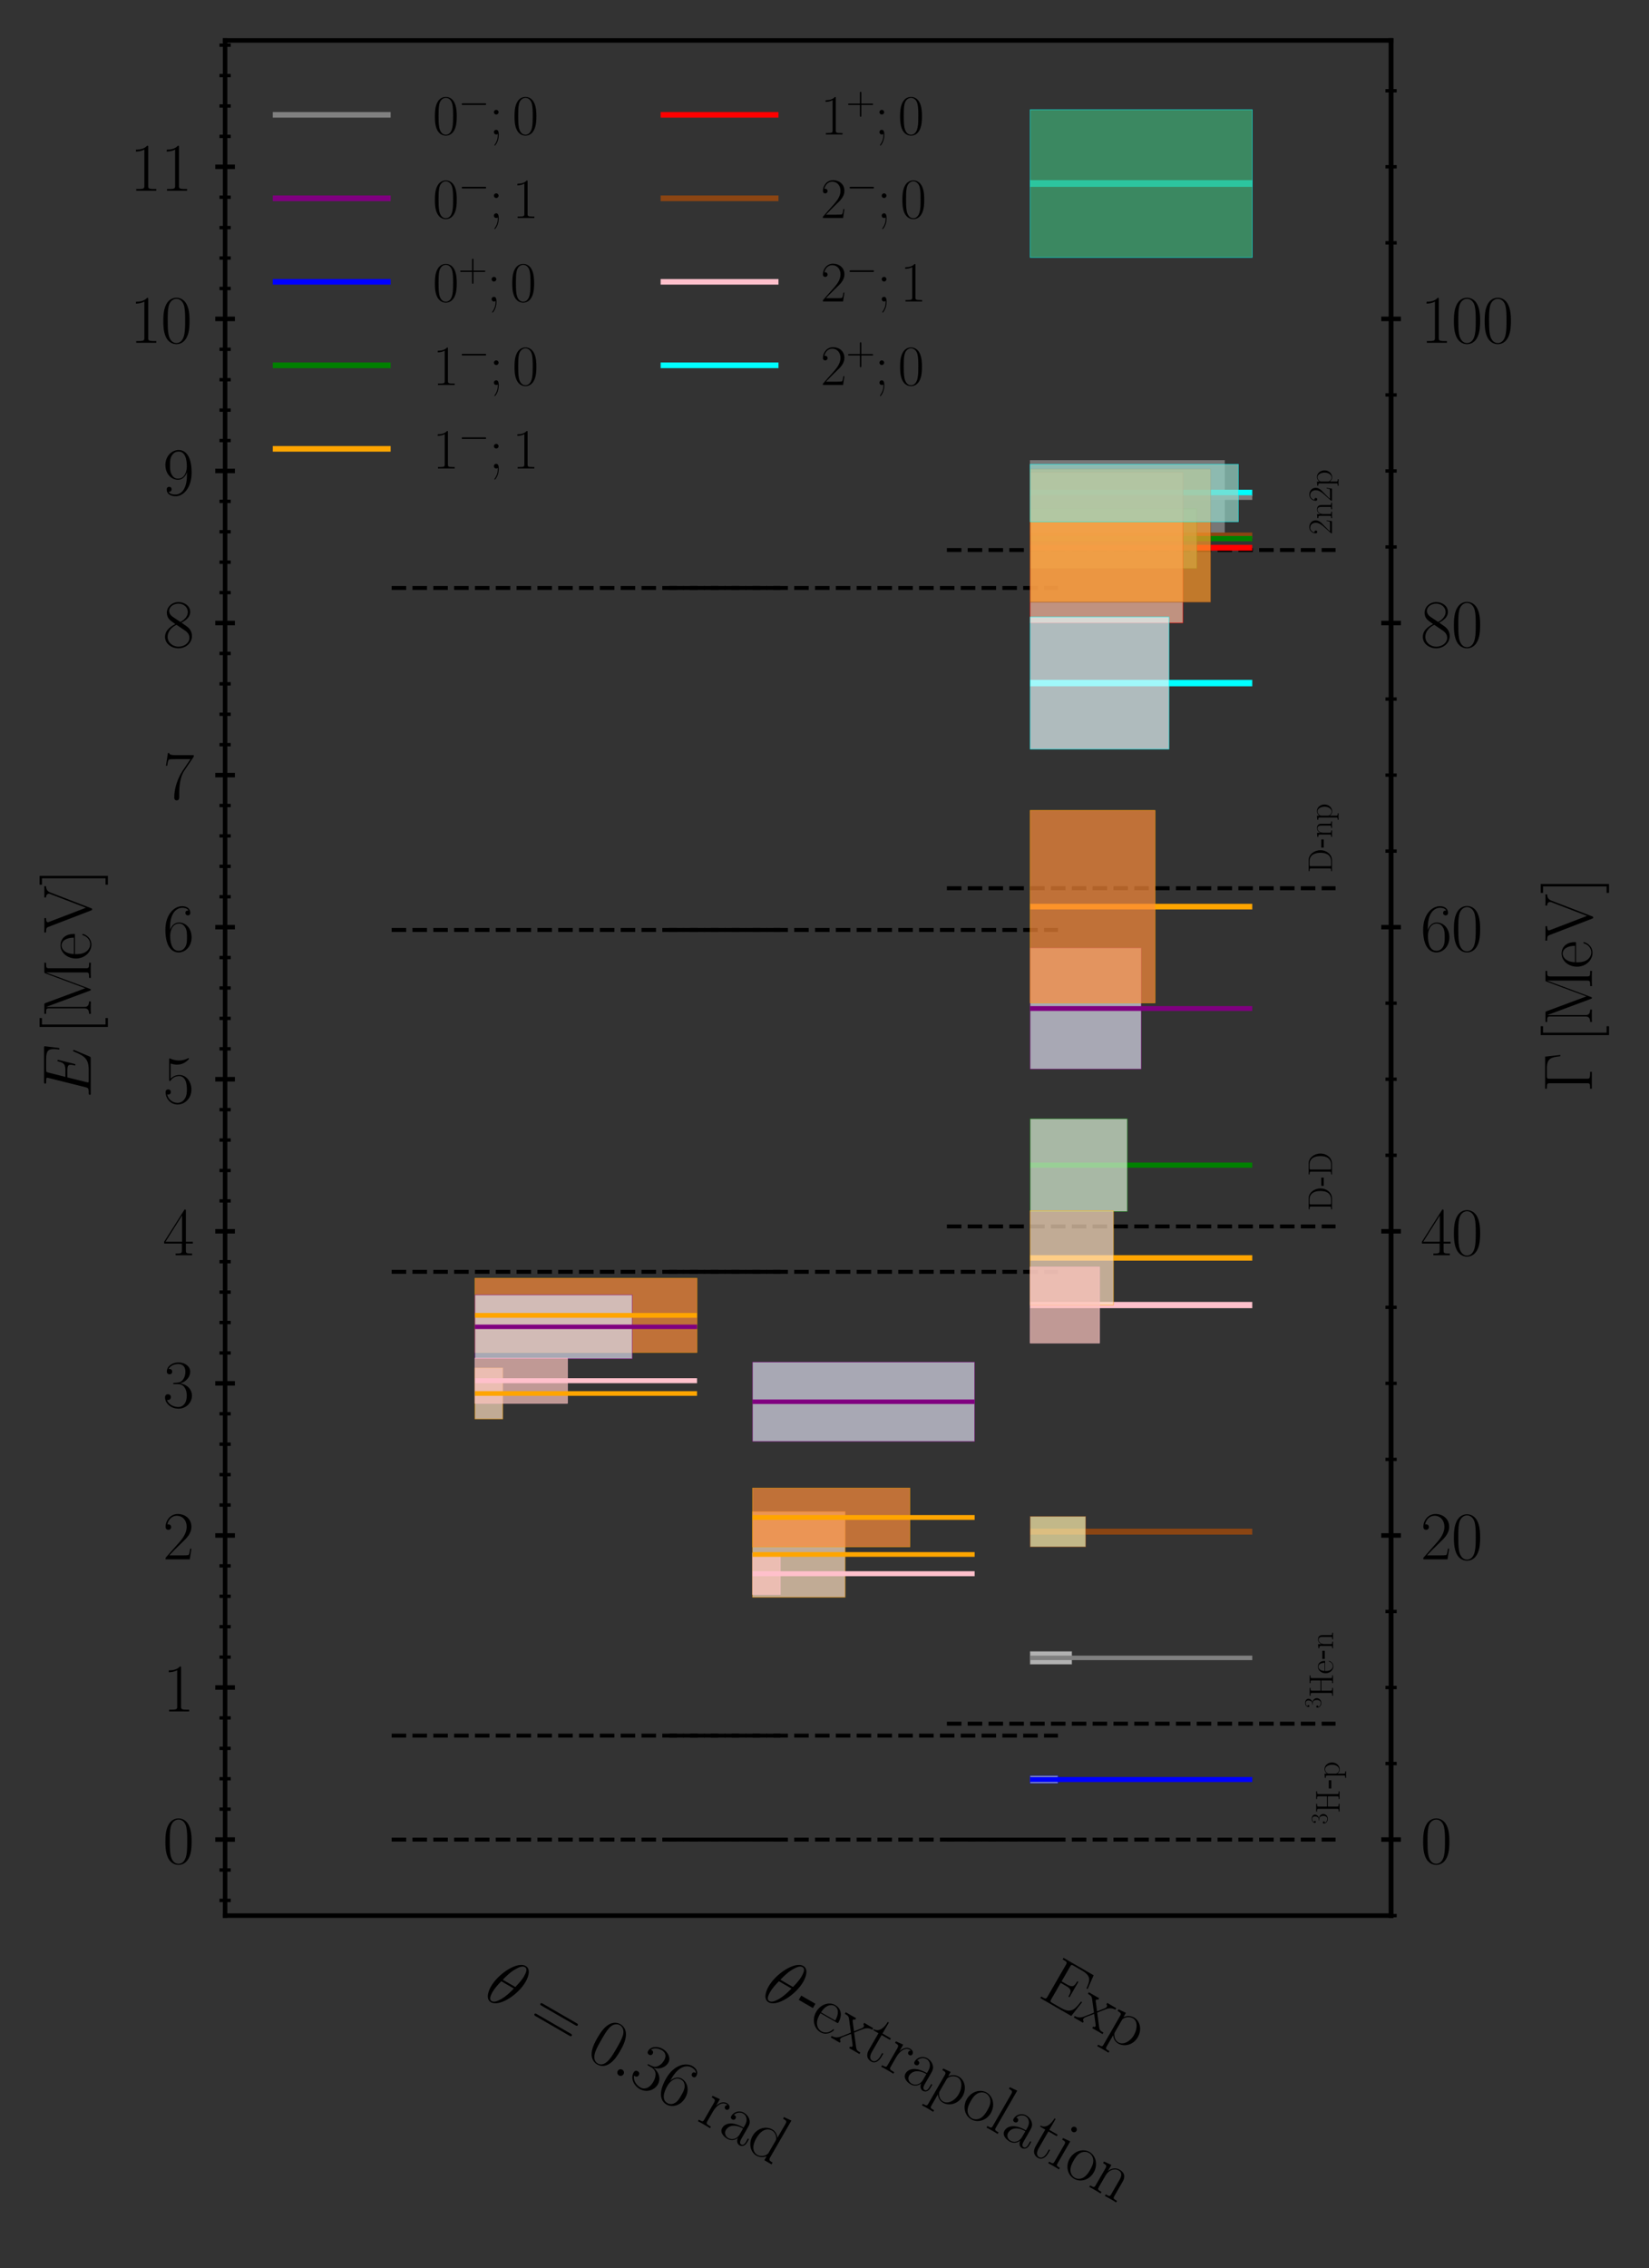 <?xml version="1.0" encoding="utf-8" standalone="no"?>
<!DOCTYPE svg PUBLIC "-//W3C//DTD SVG 1.1//EN"
  "http://www.w3.org/Graphics/SVG/1.1/DTD/svg11.dtd">
<svg xmlns:xlink="http://www.w3.org/1999/xlink" width="293.854pt" height="403.928pt" viewBox="0 0 293.854 403.928" xmlns="http://www.w3.org/2000/svg" version="1.1">
 <rect x="0" y="0" width="293.854" height="403.928" fill="#333333" stroke="none"/>
 <defs>
  <style type="text/css">*{stroke-linejoin: round; stroke-linecap: butt}</style>
 </defs>
 <g id="figure_1">
  <g id="patch_1">
   <path d="M 0 403.928 
L 293.854 403.928 
L 293.854 0 
L 0 0 
L 0 403.928 
z
" style="fill: none"/>
  </g>
  <g id="axes_1">
   <g id="patch_2">
    <path d="M 40.111 341.123 
L 247.89 341.123 
L 247.89 7.2 
L 40.111 7.2 
L 40.111 341.123 
z
" style="fill: none"/>
   </g>
   <g id="patch_3">
    <path d="M 183.577 95.224 
L 218.207 95.224 
L 218.207 81.982 
L 183.577 81.982 
z
" clip-path="url(#p4f45fb211d)" style="fill: #959595; opacity: 0.7; stroke: #808080; stroke-width: 0.1; stroke-linejoin: miter"/>
   </g>
   <g id="patch_4">
    <path d="M 134.106 269.187 
L 150.597 269.187 
L 150.597 284.431 
L 134.106 284.431 
z
" clip-path="url(#p4f45fb211d)" style="fill: #fedfc0; opacity: 0.7; stroke: #ffa500; stroke-width: 0.1; stroke-linejoin: miter"/>
   </g>
   <g id="patch_5">
    <path d="M 84.635 243.601 
L 89.582 243.601 
L 89.582 252.689 
L 84.635 252.689 
z
" clip-path="url(#p4f45fb211d)" style="fill: #fedfc0; opacity: 0.7; stroke: #ffa500; stroke-width: 0.1; stroke-linejoin: miter"/>
   </g>
   <g id="axes_2">
    <g id="patch_6">
     <path d="M 247.89 341.123 
L 247.89 341.123 
L 247.89 7.2 
L 247.89 7.2 
L 247.89 341.123 
z
" style="fill: none"/>
    </g>
    <g id="matplotlib.axis_1"/>
    <g id="matplotlib.axis_2">
     <g id="ytick_1">
      <g id="line2d_1">
       <defs>
        <path id="m1b24c75463" d="M 1.75 0 
L -1.75 -0 
" style="stroke: #000000; stroke-width: 0.8"/>
       </defs>
       <g>
        <use xlink:href="#m1b24c75463" x="247.89" y="327.583" style="stroke: #000000; stroke-width: 0.8"/>
       </g>
      </g>
      <g id="text_1">
       <!-- $\mathdefault{0}$ -->
       <g transform="translate(253.14 331.842) scale(0.12 -0.12)">
        <defs>
         <path id="CMR17-30" d="M 2688 2025 
C 2688 2416 2682 3080 2413 3591 
C 2176 4039 1798 4198 1466 4198 
C 1158 4198 768 4058 525 3597 
C 269 3118 243 2524 243 2025 
C 243 1661 250 1106 448 619 
C 723 -39 1216 -128 1466 -128 
C 1760 -128 2208 -7 2470 600 
C 2662 1042 2688 1559 2688 2025 
z
M 1466 -26 
C 1056 -26 813 325 723 812 
C 653 1188 653 1738 653 2096 
C 653 2588 653 2997 736 3387 
C 858 3929 1216 4096 1466 4096 
C 1728 4096 2067 3923 2189 3400 
C 2272 3036 2278 2607 2278 2096 
C 2278 1680 2278 1169 2202 792 
C 2067 95 1690 -26 1466 -26 
z
" transform="scale(0.016)"/>
        </defs>
        <use xlink:href="#CMR17-30" transform="scale(0.996)"/>
       </g>
      </g>
     </g>
     <g id="ytick_2">
      <g id="line2d_2">
       <g>
        <use xlink:href="#m1b24c75463" x="247.89" y="273.423" style="stroke: #000000; stroke-width: 0.8"/>
       </g>
      </g>
      <g id="text_2">
       <!-- $\mathdefault{20}$ -->
       <g transform="translate(253.14 277.682) scale(0.12 -0.12)">
        <defs>
         <path id="CMR17-32" d="M 2669 989 
L 2554 989 
C 2490 536 2438 459 2413 420 
C 2381 369 1920 369 1830 369 
L 602 369 
C 832 619 1280 1072 1824 1597 
C 2214 1967 2669 2402 2669 3035 
C 2669 3790 2067 4224 1395 4224 
C 691 4224 262 3604 262 3030 
C 262 2780 448 2748 525 2748 
C 589 2748 781 2787 781 3010 
C 781 3207 614 3264 525 3264 
C 486 3264 448 3258 422 3245 
C 544 3790 915 4058 1306 4058 
C 1862 4058 2227 3617 2227 3035 
C 2227 2479 1901 2000 1536 1584 
L 262 146 
L 262 0 
L 2515 0 
L 2669 989 
z
" transform="scale(0.016)"/>
        </defs>
        <use xlink:href="#CMR17-32" transform="scale(0.996)"/>
        <use xlink:href="#CMR17-30" transform="translate(45.69 0) scale(0.996)"/>
       </g>
      </g>
     </g>
     <g id="ytick_3">
      <g id="line2d_3">
       <g>
        <use xlink:href="#m1b24c75463" x="247.89" y="219.264" style="stroke: #000000; stroke-width: 0.8"/>
       </g>
      </g>
      <g id="text_3">
       <!-- $\mathdefault{40}$ -->
       <g transform="translate(253.14 223.523) scale(0.12 -0.12)">
        <defs>
         <path id="CMR17-34" d="M 2150 4122 
C 2150 4256 2144 4256 2029 4256 
L 128 1254 
L 128 1088 
L 1779 1088 
L 1779 457 
C 1779 224 1766 160 1318 160 
L 1197 160 
L 1197 0 
C 1402 0 1747 0 1965 0 
C 2182 0 2528 0 2733 0 
L 2733 160 
L 2611 160 
C 2163 160 2150 224 2150 457 
L 2150 1088 
L 2803 1088 
L 2803 1254 
L 2150 1254 
L 2150 4122 
z
M 1798 3703 
L 1798 1254 
L 256 1254 
L 1798 3703 
z
" transform="scale(0.016)"/>
        </defs>
        <use xlink:href="#CMR17-34" transform="scale(0.996)"/>
        <use xlink:href="#CMR17-30" transform="translate(45.69 0) scale(0.996)"/>
       </g>
      </g>
     </g>
     <g id="ytick_4">
      <g id="line2d_4">
       <g>
        <use xlink:href="#m1b24c75463" x="247.89" y="165.104" style="stroke: #000000; stroke-width: 0.8"/>
       </g>
      </g>
      <g id="text_4">
       <!-- $\mathdefault{60}$ -->
       <g transform="translate(253.14 169.363) scale(0.12 -0.12)">
        <defs>
         <path id="CMR17-36" d="M 678 2176 
C 678 3690 1395 4032 1811 4032 
C 1946 4032 2272 4009 2400 3776 
C 2298 3776 2106 3776 2106 3553 
C 2106 3381 2246 3323 2336 3323 
C 2394 3323 2566 3348 2566 3560 
C 2566 3954 2246 4179 1805 4179 
C 1043 4179 243 3390 243 1984 
C 243 253 966 -128 1478 -128 
C 2099 -128 2688 427 2688 1283 
C 2688 2081 2170 2662 1517 2662 
C 1126 2662 838 2407 678 1960 
L 678 2176 
z
M 1478 25 
C 691 25 691 1200 691 1436 
C 691 1896 909 2560 1504 2560 
C 1613 2560 1926 2560 2138 2120 
C 2253 1870 2253 1609 2253 1289 
C 2253 944 2253 690 2118 434 
C 1978 171 1773 25 1478 25 
z
" transform="scale(0.016)"/>
        </defs>
        <use xlink:href="#CMR17-36" transform="scale(0.996)"/>
        <use xlink:href="#CMR17-30" transform="translate(45.69 0) scale(0.996)"/>
       </g>
      </g>
     </g>
     <g id="ytick_5">
      <g id="line2d_5">
       <g>
        <use xlink:href="#m1b24c75463" x="247.89" y="110.944" style="stroke: #000000; stroke-width: 0.8"/>
       </g>
      </g>
      <g id="text_5">
       <!-- $\mathdefault{80}$ -->
       <g transform="translate(253.14 115.203) scale(0.12 -0.12)">
        <defs>
         <path id="CMR17-38" d="M 1741 2264 
C 2144 2467 2554 2773 2554 3263 
C 2554 3841 1990 4179 1472 4179 
C 890 4179 378 3759 378 3180 
C 378 3021 416 2747 666 2505 
C 730 2442 998 2251 1171 2130 
C 883 1983 211 1634 211 934 
C 211 279 838 -128 1459 -128 
C 2144 -128 2720 362 2720 1010 
C 2720 1590 2330 1857 2074 2029 
L 1741 2264 
z
M 902 2822 
C 851 2854 595 3051 595 3351 
C 595 3739 998 4032 1459 4032 
C 1965 4032 2336 3676 2336 3262 
C 2336 2669 1670 2331 1638 2331 
C 1632 2331 1626 2331 1574 2370 
L 902 2822 
z
M 2080 1519 
C 2176 1449 2483 1240 2483 851 
C 2483 381 2010 25 1472 25 
C 890 25 448 438 448 940 
C 448 1443 838 1862 1280 2060 
L 2080 1519 
z
" transform="scale(0.016)"/>
        </defs>
        <use xlink:href="#CMR17-38" transform="scale(0.996)"/>
        <use xlink:href="#CMR17-30" transform="translate(45.69 0) scale(0.996)"/>
       </g>
      </g>
     </g>
     <g id="ytick_6">
      <g id="line2d_6">
       <g>
        <use xlink:href="#m1b24c75463" x="247.89" y="56.784" style="stroke: #000000; stroke-width: 0.8"/>
       </g>
      </g>
      <g id="text_6">
       <!-- $\mathdefault{100}$ -->
       <g transform="translate(253.14 61.043) scale(0.12 -0.12)">
        <defs>
         <path id="CMR17-31" d="M 1702 4058 
C 1702 4192 1696 4192 1606 4192 
C 1357 3916 979 3827 621 3827 
C 602 3827 570 3827 563 3808 
C 557 3795 557 3782 557 3648 
C 755 3648 1088 3686 1344 3839 
L 1344 461 
C 1344 236 1331 160 781 160 
L 589 160 
L 589 0 
C 896 0 1216 0 1523 0 
C 1830 0 2150 0 2458 0 
L 2458 160 
L 2266 160 
C 1715 160 1702 230 1702 458 
L 1702 4058 
z
" transform="scale(0.016)"/>
        </defs>
        <use xlink:href="#CMR17-31" transform="scale(0.996)"/>
        <use xlink:href="#CMR17-30" transform="translate(45.69 0) scale(0.996)"/>
        <use xlink:href="#CMR17-30" transform="translate(91.381 0) scale(0.996)"/>
       </g>
      </g>
     </g>
     <g id="ytick_7">
      <g id="line2d_7">
       <defs>
        <path id="mb99fd243ed" d="M 1 0 
L -1 -0 
" style="stroke: #000000; stroke-width: 0.6"/>
       </defs>
       <g>
        <use xlink:href="#mb99fd243ed" x="247.89" y="341.123" style="stroke: #000000; stroke-width: 0.6"/>
       </g>
      </g>
     </g>
     <g id="ytick_8">
      <g id="line2d_8">
       <g>
        <use xlink:href="#mb99fd243ed" x="247.89" y="314.043" style="stroke: #000000; stroke-width: 0.6"/>
       </g>
      </g>
     </g>
     <g id="ytick_9">
      <g id="line2d_9">
       <g>
        <use xlink:href="#mb99fd243ed" x="247.89" y="300.503" style="stroke: #000000; stroke-width: 0.6"/>
       </g>
      </g>
     </g>
     <g id="ytick_10">
      <g id="line2d_10">
       <g>
        <use xlink:href="#mb99fd243ed" x="247.89" y="286.963" style="stroke: #000000; stroke-width: 0.6"/>
       </g>
      </g>
     </g>
     <g id="ytick_11">
      <g id="line2d_11">
       <g>
        <use xlink:href="#mb99fd243ed" x="247.89" y="259.883" style="stroke: #000000; stroke-width: 0.6"/>
       </g>
      </g>
     </g>
     <g id="ytick_12">
      <g id="line2d_12">
       <g>
        <use xlink:href="#mb99fd243ed" x="247.89" y="246.344" style="stroke: #000000; stroke-width: 0.6"/>
       </g>
      </g>
     </g>
     <g id="ytick_13">
      <g id="line2d_13">
       <g>
        <use xlink:href="#mb99fd243ed" x="247.89" y="232.804" style="stroke: #000000; stroke-width: 0.6"/>
       </g>
      </g>
     </g>
     <g id="ytick_14">
      <g id="line2d_14">
       <g>
        <use xlink:href="#mb99fd243ed" x="247.89" y="205.724" style="stroke: #000000; stroke-width: 0.6"/>
       </g>
      </g>
     </g>
     <g id="ytick_15">
      <g id="line2d_15">
       <g>
        <use xlink:href="#mb99fd243ed" x="247.89" y="192.184" style="stroke: #000000; stroke-width: 0.6"/>
       </g>
      </g>
     </g>
     <g id="ytick_16">
      <g id="line2d_16">
       <g>
        <use xlink:href="#mb99fd243ed" x="247.89" y="178.644" style="stroke: #000000; stroke-width: 0.6"/>
       </g>
      </g>
     </g>
     <g id="ytick_17">
      <g id="line2d_17">
       <g>
        <use xlink:href="#mb99fd243ed" x="247.89" y="151.564" style="stroke: #000000; stroke-width: 0.6"/>
       </g>
      </g>
     </g>
     <g id="ytick_18">
      <g id="line2d_18">
       <g>
        <use xlink:href="#mb99fd243ed" x="247.89" y="138.024" style="stroke: #000000; stroke-width: 0.6"/>
       </g>
      </g>
     </g>
     <g id="ytick_19">
      <g id="line2d_19">
       <g>
        <use xlink:href="#mb99fd243ed" x="247.89" y="124.484" style="stroke: #000000; stroke-width: 0.6"/>
       </g>
      </g>
     </g>
     <g id="ytick_20">
      <g id="line2d_20">
       <g>
        <use xlink:href="#mb99fd243ed" x="247.89" y="97.404" style="stroke: #000000; stroke-width: 0.6"/>
       </g>
      </g>
     </g>
     <g id="ytick_21">
      <g id="line2d_21">
       <g>
        <use xlink:href="#mb99fd243ed" x="247.89" y="83.864" style="stroke: #000000; stroke-width: 0.6"/>
       </g>
      </g>
     </g>
     <g id="ytick_22">
      <g id="line2d_22">
       <g>
        <use xlink:href="#mb99fd243ed" x="247.89" y="70.324" style="stroke: #000000; stroke-width: 0.6"/>
       </g>
      </g>
     </g>
     <g id="ytick_23">
      <g id="line2d_23">
       <g>
        <use xlink:href="#mb99fd243ed" x="247.89" y="43.244" style="stroke: #000000; stroke-width: 0.6"/>
       </g>
      </g>
     </g>
     <g id="ytick_24">
      <g id="line2d_24">
       <g>
        <use xlink:href="#mb99fd243ed" x="247.89" y="29.704" style="stroke: #000000; stroke-width: 0.6"/>
       </g>
      </g>
     </g>
     <g id="ytick_25">
      <g id="line2d_25">
       <g>
        <use xlink:href="#mb99fd243ed" x="247.89" y="16.165" style="stroke: #000000; stroke-width: 0.6"/>
       </g>
      </g>
     </g>
     <g id="text_7">
      <!-- $ \Gamma \, [ {\rm MeV}]$ -->
      <g transform="translate(283.665 194.5) rotate(-90) scale(0.12 -0.12)">
       <defs>
        <path id="CMR17-0" d="M 3315 4352 
L 326 4352 
L 326 4186 
C 768 4186 838 4186 838 3898 
L 838 448 
C 838 160 768 160 326 160 
L 326 0 
C 512 0 870 0 1069 0 
C 1331 0 1638 0 1901 0 
L 1901 160 
L 1760 160 
C 1274 160 1261 224 1261 455 
L 1261 3936 
C 1261 4154 1274 4186 1530 4186 
L 2234 4186 
C 3206 4186 3258 3738 3354 2938 
L 3469 2938 
L 3315 4352 
z
" transform="scale(0.016)"/>
        <path id="CMR17-5b" d="M 1504 -1600 
L 1504 -1377 
L 902 -1377 
L 902 4544 
L 1504 4544 
L 1504 4767 
L 678 4767 
L 678 -1600 
L 1504 -1600 
z
" transform="scale(0.016)"/>
        <path id="CMR17-4d" d="M 1338 4224 
C 1299 4320 1293 4320 1158 4320 
L 339 4320 
L 339 4160 
C 781 4160 851 4160 851 3875 
L 851 610 
C 851 451 851 153 339 153 
L 339 -13 
C 486 0 755 0 915 0 
C 1075 0 1344 0 1491 -13 
L 1491 153 
C 979 153 979 451 979 610 
L 979 4135 
L 986 4135 
L 2490 89 
C 2515 25 2528 -13 2579 -13 
C 2630 -13 2643 25 2669 89 
L 4186 4166 
L 4192 4166 
L 4192 438 
C 4192 153 4122 153 3680 153 
L 3680 -13 
C 3853 0 4198 0 4384 0 
C 4570 0 4922 0 5094 -13 
L 5094 153 
C 4653 153 4582 153 4582 438 
L 4582 3875 
C 4582 4160 4653 4160 5094 4160 
L 5094 4320 
L 4282 4320 
C 4147 4320 4141 4314 4102 4218 
L 2720 502 
L 1338 4224 
z
" transform="scale(0.016)"/>
        <path id="CMR17-65" d="M 2438 1472 
C 2464 1498 2464 1511 2464 1576 
C 2464 2238 2118 2816 1389 2816 
C 710 2816 173 2169 173 1383 
C 173 551 781 -64 1459 -64 
C 2176 -64 2458 607 2458 740 
C 2458 784 2419 784 2406 784 
C 2362 784 2355 771 2330 696 
C 2189 265 1837 51 1504 51 
C 1229 51 954 203 781 480 
C 582 803 582 1176 582 1472 
L 2438 1472 
z
M 589 1568 
C 634 2505 1126 2714 1382 2714 
C 1818 2714 2112 2297 2118 1568 
L 589 1568 
z
" transform="scale(0.016)"/>
        <path id="CMR17-56" d="M 3776 3745 
C 3834 3886 3936 4160 4365 4160 
L 4365 4332 
C 4218 4319 4051 4319 3891 4319 
C 3738 4319 3475 4319 3328 4332 
L 3328 4160 
C 3648 4160 3661 3936 3661 3898 
C 3661 3827 3642 3783 3622 3732 
L 2362 446 
L 1043 3886 
C 1024 3931 1011 3963 1011 3994 
C 1011 4160 1267 4160 1402 4160 
L 1402 4319 
C 1197 4319 896 4319 685 4319 
C 518 4319 218 4319 64 4332 
L 64 4160 
C 435 4160 506 4135 582 3931 
L 2106 -26 
C 2138 -115 2144 -128 2214 -128 
C 2285 -128 2291 -115 2323 -26 
L 3776 3745 
z
" transform="scale(0.016)"/>
        <path id="CMR17-5d" d="M 915 4767 
L 90 4767 
L 90 4544 
L 691 4544 
L 691 -1377 
L 90 -1377 
L 90 -1600 
L 915 -1600 
L 915 4767 
z
" transform="scale(0.016)"/>
       </defs>
       <use xlink:href="#CMR17-0" transform="scale(0.996)"/>
       <use xlink:href="#CMR17-5b" transform="translate(73.986 0) scale(0.996)"/>
       <use xlink:href="#CMR17-4d" transform="translate(98.857 0) scale(0.996)"/>
       <use xlink:href="#CMR17-65" transform="translate(183.544 0) scale(0.996)"/>
       <use xlink:href="#CMR17-56" transform="translate(224.029 0) scale(0.996)"/>
       <use xlink:href="#CMR17-5d" transform="translate(294.403 0) scale(0.996)"/>
      </g>
     </g>
    </g>
    <g id="patch_7">
     <path d="M 247.89 341.123 
L 247.89 7.2 
" style="fill: none; stroke: #000000; stroke-width: 0.8; stroke-linejoin: miter; stroke-linecap: square"/>
    </g>
   </g>
   <g id="patch_8">
    <path d="M 183.577 190.383 
L 203.366 190.383 
L 203.366 168.8 
L 183.577 168.8 
z
" clip-path="url(#p4f45fb211d)" style="fill: #dadaeb; opacity: 0.7; stroke: #800080; stroke-width: 0.1; stroke-linejoin: miter"/>
   </g>
   <g id="patch_9">
    <path d="M 134.106 264.978 
L 162.14 264.978 
L 162.14 275.471 
L 134.106 275.471 
z
" clip-path="url(#p4f45fb211d)" style="fill: #fd8c3b; opacity: 0.7; stroke: #ffa500; stroke-width: 0.1; stroke-linejoin: miter"/>
   </g>
   <g id="patch_10">
    <path d="M 84.635 227.616 
L 124.212 227.616 
L 124.212 240.85 
L 84.635 240.85 
z
" clip-path="url(#p4f45fb211d)" style="fill: #fd8c3b; opacity: 0.7; stroke: #ffa500; stroke-width: 0.1; stroke-linejoin: miter"/>
   </g>
   <g id="LineCollection_1">
    <path d="M 183.577 32.683 
L 223.154 32.683 
" clip-path="url(#p4f45fb211d)" style="fill: none; stroke: #00ffff; stroke-width: 1.2"/>
   </g>
   <g id="matplotlib.axis_3">
    <g id="xtick_1">
     <g id="text_8">
      <!-- $\mathrm{Exp}$ -->
      <g transform="translate(184.851 355.5) rotate(-330) scale(0.12 -0.12)">
       <defs>
        <path id="CMR17-45" d="M 3885 1615 
L 3770 1615 
C 3629 676 3546 166 2419 166 
L 1530 166 
C 1274 166 1261 197 1261 414 
L 1261 2176 
L 1862 2176 
C 2464 2176 2522 1960 2522 1430 
L 2637 1430 
L 2637 3081 
L 2522 3081 
C 2522 2557 2464 2342 1862 2342 
L 1261 2342 
L 1261 3913 
C 1261 4128 1274 4160 1530 4160 
L 2406 4160 
C 3398 4160 3514 3769 3603 2929 
L 3718 2929 
L 3565 4325 
L 326 4325 
L 326 4160 
C 768 4160 838 4160 838 3874 
L 838 451 
C 838 166 768 166 326 166 
L 326 0 
L 3654 0 
L 3885 1615 
z
" transform="scale(0.016)"/>
        <path id="CMR17-78" d="M 1664 1477 
C 1856 1726 2074 2006 2253 2216 
C 2464 2458 2707 2560 2989 2560 
L 2989 2726 
C 2880 2726 2656 2726 2541 2726 
C 2368 2726 2170 2726 2022 2732 
L 2022 2566 
C 2112 2553 2163 2489 2163 2400 
C 2163 2285 2099 2215 2067 2171 
L 1594 1573 
L 1030 2306 
C 973 2376 973 2388 973 2420 
C 973 2497 1037 2560 1146 2560 
L 1146 2732 
C 992 2726 717 2726 557 2726 
C 384 2726 179 2726 38 2732 
L 38 2560 
C 384 2560 461 2534 614 2343 
L 1350 1395 
C 1363 1382 1395 1344 1395 1325 
C 1395 1299 838 619 768 530 
C 480 185 179 160 6 160 
L 6 0 
C 115 0 339 0 454 0 
C 582 0 864 0 979 -6 
L 979 160 
C 941 166 838 179 838 325 
C 838 440 890 510 947 586 
L 1478 1236 
L 2035 512 
C 2086 442 2163 346 2163 301 
C 2163 211 2086 160 1984 160 
L 1984 -6 
C 2138 0 2413 0 2573 0 
C 2746 0 2950 0 3091 -6 
L 3091 160 
C 2771 160 2675 172 2522 370 
L 1664 1477 
z
" transform="scale(0.016)"/>
        <path id="CMR17-70" d="M 1408 -1063 
C 998 -1063 973 -1037 973 -789 
L 973 402 
C 1158 134 1427 -38 1766 -38 
C 2406 -38 3053 523 3053 1388 
C 3053 2191 2496 2802 1837 2802 
C 1453 2802 1139 2592 960 2338 
L 960 2802 
L 198 2732 
L 198 2567 
C 576 2567 634 2528 634 2223 
L 634 -789 
C 634 -1031 608 -1063 198 -1063 
L 198 -1228 
C 352 -1216 634 -1216 800 -1216 
C 966 -1216 1254 -1216 1408 -1228 
L 1408 -1063 
z
M 973 2012 
C 973 2102 973 2235 1222 2471 
C 1254 2497 1472 2688 1792 2688 
C 2259 2688 2643 2108 2643 1382 
C 2643 656 2234 64 1728 64 
C 1498 64 1248 172 1056 472 
C 973 612 973 650 973 752 
L 973 2012 
z
" transform="scale(0.016)"/>
       </defs>
       <use xlink:href="#CMR17-45" transform="scale(0.996)"/>
       <use xlink:href="#CMR17-78" transform="translate(62.586 0) scale(0.996)"/>
       <use xlink:href="#CMR17-70" transform="translate(110.879 0) scale(0.996)"/>
      </g>
     </g>
    </g>
    <g id="xtick_2">
     <g id="text_9">
      <!-- $\mathrm{\theta\text{-}extrapolation}$ -->
      <g transform="translate(135.38 355.5) rotate(-330) scale(0.12 -0.12)">
       <defs>
        <path id="CMMI12-12" d="M 2835 3200 
C 2835 3850 2630 4480 2106 4480 
C 1210 4480 256 2615 256 1216 
C 256 923 320 -64 992 -64 
C 1862 -64 2835 1756 2835 3200 
z
M 896 2304 
C 992 2679 1126 3214 1382 3665 
C 1594 4047 1818 4352 2099 4352 
C 2310 4352 2451 4174 2451 3564 
C 2451 3334 2432 3017 2246 2304 
L 896 2304 
z
M 2202 2113 
C 2042 1490 1907 1088 1677 687 
C 1491 363 1267 64 998 64 
C 800 64 640 217 640 846 
C 640 1260 742 1693 845 2113 
L 2202 2113 
z
" transform="scale(0.016)"/>
        <path id="NimbusSanL-Regu-2d" d="M 1818 1997 
L 294 1997 
L 294 1536 
L 1818 1536 
L 1818 1997 
z
" transform="scale(0.016)"/>
        <path id="CMR17-74" d="M 966 2560 
L 1862 2560 
L 1862 2725 
L 966 2725 
L 966 3904 
L 851 3904 
C 838 3245 614 2668 70 2668 
L 70 2560 
L 627 2560 
L 627 771 
C 627 650 627 -64 1370 -64 
C 1747 -64 1965 306 1965 777 
L 1965 1140 
L 1850 1140 
L 1850 783 
C 1850 344 1677 51 1408 51 
C 1222 51 966 178 966 758 
L 966 2560 
z
" transform="scale(0.016)"/>
        <path id="CMR17-72" d="M 960 1497 
C 960 2112 1222 2688 1702 2688 
C 1747 2688 1792 2682 1837 2662 
C 1837 2662 1696 2617 1696 2452 
C 1696 2298 1818 2234 1914 2234 
C 1990 2234 2131 2279 2131 2458 
C 2131 2663 1926 2790 1709 2790 
C 1222 2790 1011 2317 947 2093 
L 941 2093 
L 941 2790 
L 198 2720 
L 198 2554 
C 576 2554 634 2515 634 2208 
L 634 428 
C 634 184 608 153 198 153 
L 198 -13 
C 352 0 646 0 813 0 
C 998 0 1325 0 1498 -13 
L 1498 153 
C 1037 153 960 153 960 440 
L 960 1497 
z
" transform="scale(0.016)"/>
        <path id="CMR17-61" d="M 2304 1653 
C 2304 2072 2304 2294 2035 2543 
C 1798 2752 1523 2816 1306 2816 
C 800 2816 435 2407 435 1971 
C 435 1728 627 1728 666 1728 
C 749 1728 896 1778 896 1954 
C 896 2112 774 2181 666 2181 
C 640 2181 608 2174 589 2168 
C 723 2592 1069 2714 1293 2714 
C 1613 2714 1965 2429 1965 1885 
L 1965 1600 
C 1587 1600 1133 1549 774 1357 
C 371 1133 256 813 256 570 
C 256 77 832 -64 1171 -64 
C 1523 -64 1850 139 1990 511 
C 2003 233 2182 -18 2464 -18 
C 2598 -18 2938 70 2938 567 
L 2938 920 
L 2822 920 
L 2822 562 
C 2822 178 2650 128 2566 128 
C 2304 128 2304 458 2304 738 
L 2304 1653 
z
M 1965 870 
C 1965 317 1568 38 1216 38 
C 896 38 646 275 646 570 
C 646 761 730 1100 1101 1305 
C 1408 1478 1760 1504 1965 1504 
L 1965 870 
z
" transform="scale(0.016)"/>
        <path id="CMR17-6f" d="M 2758 1356 
C 2758 2176 2163 2816 1466 2816 
C 768 2816 173 2176 173 1356 
C 173 551 768 -64 1466 -64 
C 2163 -64 2758 551 2758 1356 
z
M 1466 51 
C 1165 51 909 230 762 480 
C 602 767 582 1126 582 1408 
C 582 1677 595 2010 762 2298 
C 890 2509 1139 2714 1466 2714 
C 1754 2714 1997 2554 2150 2330 
C 2349 2029 2349 1607 2349 1408 
C 2349 1158 2336 775 2163 467 
C 1984 173 1709 51 1466 51 
z
" transform="scale(0.016)"/>
        <path id="CMR17-6c" d="M 979 4396 
L 218 4326 
L 218 4160 
C 595 4160 653 4122 653 3817 
L 653 426 
C 653 184 627 153 218 153 
L 218 -13 
C 371 0 653 0 813 0 
C 979 0 1261 0 1414 -13 
L 1414 153 
C 1005 153 979 178 979 426 
L 979 4396 
z
" transform="scale(0.016)"/>
        <path id="CMR17-69" d="M 992 3909 
C 992 4049 877 4170 730 4170 
C 589 4170 467 4056 467 3909 
C 467 3769 582 3648 730 3648 
C 870 3648 992 3763 992 3909 
z
M 243 2706 
L 243 2541 
C 602 2541 653 2502 653 2197 
L 653 427 
C 653 184 627 153 218 153 
L 218 -13 
C 371 0 646 0 806 0 
C 960 0 1222 0 1370 -13 
L 1370 153 
C 992 153 979 191 979 420 
L 979 2776 
L 243 2706 
z
" transform="scale(0.016)"/>
        <path id="CMR17-6e" d="M 2656 1933 
C 2656 2259 2592 2790 1837 2790 
C 1331 2790 1069 2400 973 2144 
L 966 2144 
L 966 2790 
L 211 2720 
L 211 2554 
C 589 2554 646 2515 646 2208 
L 646 428 
C 646 184 621 153 211 153 
L 211 -13 
C 365 0 646 0 813 0 
C 979 0 1267 0 1421 -13 
L 1421 153 
C 1011 153 986 178 986 428 
L 986 1658 
C 986 2247 1344 2688 1792 2688 
C 2266 2688 2317 2266 2317 1958 
L 2317 428 
C 2317 184 2291 153 1882 153 
L 1882 -13 
C 2035 0 2317 0 2483 0 
C 2650 0 2938 0 3091 -13 
L 3091 153 
C 2682 153 2656 178 2656 428 
L 2656 1933 
z
" transform="scale(0.016)"/>
       </defs>
       <use xlink:href="#CMMI12-12" transform="scale(0.996)"/>
       <use xlink:href="#NimbusSanL-Regu-2d" transform="translate(48.17 0) scale(0.996)"/>
       <use xlink:href="#CMR17-65" transform="translate(81.345 0) scale(0.996)"/>
       <use xlink:href="#CMR17-78" transform="translate(121.83 0) scale(0.996)"/>
       <use xlink:href="#CMR17-74" transform="translate(170.123 0) scale(0.996)"/>
       <use xlink:href="#CMR17-72" transform="translate(205.404 0) scale(0.996)"/>
       <use xlink:href="#CMR17-61" transform="translate(240.685 0) scale(0.996)"/>
       <use xlink:href="#CMR17-70" transform="translate(286.375 0) scale(0.996)"/>
       <use xlink:href="#CMR17-6f" transform="translate(339.873 0) scale(0.996)"/>
       <use xlink:href="#CMR17-6c" transform="translate(385.564 0) scale(0.996)"/>
       <use xlink:href="#CMR17-61" transform="translate(410.435 0) scale(0.996)"/>
       <use xlink:href="#CMR17-74" transform="translate(456.125 0) scale(0.996)"/>
       <use xlink:href="#CMR17-69" transform="translate(491.406 0) scale(0.996)"/>
       <use xlink:href="#CMR17-6f" transform="translate(516.277 0) scale(0.996)"/>
       <use xlink:href="#CMR17-6e" transform="translate(561.967 0) scale(0.996)"/>
      </g>
     </g>
    </g>
    <g id="xtick_3">
     <g id="text_10">
      <!-- $\mathrm{\theta=0.36\ rad}$ -->
      <g transform="translate(85.908 355.5) rotate(-330) scale(0.12 -0.12)">
       <defs>
        <path id="CMR17-3d" d="M 4115 2017 
C 4211 2017 4307 2017 4307 2125 
C 4307 2240 4198 2240 4090 2240 
L 512 2240 
C 403 2240 294 2240 294 2125 
C 294 2017 390 2017 486 2017 
L 4115 2017 
z
M 4090 896 
C 4198 896 4307 896 4307 1011 
C 4307 1119 4211 1119 4115 1119 
L 486 1119 
C 390 1119 294 1119 294 1011 
C 294 896 403 896 512 896 
L 4090 896 
z
" transform="scale(0.016)"/>
        <path id="CMMI12-3a" d="M 1178 307 
C 1178 492 1024 619 870 619 
C 685 619 557 466 557 313 
C 557 128 710 0 864 0 
C 1050 0 1178 153 1178 307 
z
" transform="scale(0.016)"/>
        <path id="CMR17-33" d="M 1414 2157 
C 1984 2157 2234 1662 2234 1090 
C 2234 320 1824 25 1453 25 
C 1114 25 563 194 390 693 
C 422 680 454 680 486 680 
C 640 680 755 782 755 948 
C 755 1133 614 1216 486 1216 
C 378 1216 211 1165 211 926 
C 211 335 787 -128 1466 -128 
C 2176 -128 2720 430 2720 1085 
C 2720 1707 2208 2157 1600 2227 
C 2086 2328 2554 2756 2554 3329 
C 2554 3820 2048 4179 1472 4179 
C 890 4179 378 3829 378 3329 
C 378 3110 544 3072 627 3072 
C 762 3072 877 3155 877 3321 
C 877 3486 762 3569 627 3569 
C 602 3569 570 3569 544 3557 
C 730 3959 1235 4032 1459 4032 
C 1683 4032 2106 3925 2106 3320 
C 2106 3143 2080 2828 1862 2550 
C 1670 2304 1453 2304 1242 2284 
C 1210 2284 1062 2269 1037 2269 
C 992 2263 966 2257 966 2208 
C 966 2163 973 2157 1101 2157 
L 1414 2157 
z
" transform="scale(0.016)"/>
        <path id="CMR17-64" d="M 1869 4326 
L 1869 4160 
C 2246 4160 2304 4122 2304 3820 
L 2304 2345 
C 2278 2377 2016 2790 1498 2790 
C 845 2790 211 2208 211 1364 
C 211 525 806 -64 1434 -64 
C 1978 -64 2259 337 2291 380 
L 2291 -63 
L 3066 -63 
L 3066 128 
C 2688 128 2630 166 2630 473 
L 2630 4396 
L 1869 4326 
z
M 2291 755 
C 2291 563 2176 390 2029 262 
C 1811 70 1594 38 1472 38 
C 1286 38 621 134 621 1356 
C 621 2612 1363 2688 1530 2688 
C 1824 2688 2061 2522 2208 2291 
C 2291 2157 2291 2138 2291 2023 
L 2291 755 
z
" transform="scale(0.016)"/>
       </defs>
       <use xlink:href="#CMMI12-12" transform="scale(0.996)"/>
       <use xlink:href="#CMR17-3d" transform="translate(75.844 0) scale(0.996)"/>
       <use xlink:href="#CMR17-30" transform="translate(175.232 0) scale(0.996)"/>
       <use xlink:href="#CMMI12-3a" transform="translate(220.923 0) scale(0.996)"/>
       <use xlink:href="#CMR17-33" transform="translate(248.02 0) scale(0.996)"/>
       <use xlink:href="#CMR17-36" transform="translate(293.71 0) scale(0.996)"/>
       <use xlink:href="#CMR17-72" transform="translate(367.096 0) scale(0.996)"/>
       <use xlink:href="#CMR17-61" transform="translate(402.377 0) scale(0.996)"/>
       <use xlink:href="#CMR17-64" transform="translate(448.067 0) scale(0.996)"/>
      </g>
     </g>
    </g>
   </g>
   <g id="matplotlib.axis_4">
    <g id="ytick_26">
     <g id="line2d_26">
      <g>
       <use xlink:href="#m1b24c75463" x="40.111" y="327.583" style="stroke: #000000; stroke-width: 0.8"/>
      </g>
     </g>
     <g id="text_11">
      <!-- $\mathdefault{0}$ -->
      <g transform="translate(29.008 331.842) scale(0.12 -0.12)">
       <use xlink:href="#CMR17-30" transform="scale(0.996)"/>
      </g>
     </g>
    </g>
    <g id="ytick_27">
     <g id="line2d_27">
      <g>
       <use xlink:href="#m1b24c75463" x="40.111" y="300.503" style="stroke: #000000; stroke-width: 0.8"/>
      </g>
     </g>
     <g id="text_12">
      <!-- $\mathdefault{1}$ -->
      <g transform="translate(29.008 304.762) scale(0.12 -0.12)">
       <use xlink:href="#CMR17-31" transform="scale(0.996)"/>
      </g>
     </g>
    </g>
    <g id="ytick_28">
     <g id="line2d_28">
      <g>
       <use xlink:href="#m1b24c75463" x="40.111" y="273.423" style="stroke: #000000; stroke-width: 0.8"/>
      </g>
     </g>
     <g id="text_13">
      <!-- $\mathdefault{2}$ -->
      <g transform="translate(29.008 277.682) scale(0.12 -0.12)">
       <use xlink:href="#CMR17-32" transform="scale(0.996)"/>
      </g>
     </g>
    </g>
    <g id="ytick_29">
     <g id="line2d_29">
      <g>
       <use xlink:href="#m1b24c75463" x="40.111" y="246.344" style="stroke: #000000; stroke-width: 0.8"/>
      </g>
     </g>
     <g id="text_14">
      <!-- $\mathdefault{3}$ -->
      <g transform="translate(29.008 250.603) scale(0.12 -0.12)">
       <use xlink:href="#CMR17-33" transform="scale(0.996)"/>
      </g>
     </g>
    </g>
    <g id="ytick_30">
     <g id="line2d_30">
      <g>
       <use xlink:href="#m1b24c75463" x="40.111" y="219.264" style="stroke: #000000; stroke-width: 0.8"/>
      </g>
     </g>
     <g id="text_15">
      <!-- $\mathdefault{4}$ -->
      <g transform="translate(29.008 223.523) scale(0.12 -0.12)">
       <use xlink:href="#CMR17-34" transform="scale(0.996)"/>
      </g>
     </g>
    </g>
    <g id="ytick_31">
     <g id="line2d_31">
      <g>
       <use xlink:href="#m1b24c75463" x="40.111" y="192.184" style="stroke: #000000; stroke-width: 0.8"/>
      </g>
     </g>
     <g id="text_16">
      <!-- $\mathdefault{5}$ -->
      <g transform="translate(29.008 196.443) scale(0.12 -0.12)">
       <defs>
        <path id="CMR17-35" d="M 730 3692 
C 794 3666 1056 3584 1325 3584 
C 1920 3584 2246 3911 2432 4100 
C 2432 4157 2432 4192 2394 4192 
C 2387 4192 2374 4192 2323 4163 
C 2099 4058 1837 3973 1517 3973 
C 1325 3973 1037 3999 723 4139 
C 653 4171 640 4171 634 4171 
C 602 4171 595 4164 595 4037 
L 595 2203 
C 595 2089 595 2057 659 2057 
C 691 2057 704 2070 736 2114 
C 941 2401 1222 2522 1542 2522 
C 1766 2522 2246 2382 2246 1289 
C 2246 1085 2246 715 2054 421 
C 1894 159 1645 25 1370 25 
C 947 25 518 320 403 814 
C 429 807 480 795 506 795 
C 589 795 749 840 749 1038 
C 749 1210 627 1280 506 1280 
C 358 1280 262 1190 262 1011 
C 262 454 704 -128 1382 -128 
C 2042 -128 2669 440 2669 1264 
C 2669 2030 2170 2624 1549 2624 
C 1222 2624 947 2503 730 2274 
L 730 3692 
z
" transform="scale(0.016)"/>
       </defs>
       <use xlink:href="#CMR17-35" transform="scale(0.996)"/>
      </g>
     </g>
    </g>
    <g id="ytick_32">
     <g id="line2d_32">
      <g>
       <use xlink:href="#m1b24c75463" x="40.111" y="165.104" style="stroke: #000000; stroke-width: 0.8"/>
      </g>
     </g>
     <g id="text_17">
      <!-- $\mathdefault{6}$ -->
      <g transform="translate(29.008 169.363) scale(0.12 -0.12)">
       <use xlink:href="#CMR17-36" transform="scale(0.996)"/>
      </g>
     </g>
    </g>
    <g id="ytick_33">
     <g id="line2d_33">
      <g>
       <use xlink:href="#m1b24c75463" x="40.111" y="138.024" style="stroke: #000000; stroke-width: 0.8"/>
      </g>
     </g>
     <g id="text_18">
      <!-- $\mathdefault{7}$ -->
      <g transform="translate(29.008 142.283) scale(0.12 -0.12)">
       <defs>
        <path id="CMR17-37" d="M 2886 3941 
L 2886 4081 
L 1382 4081 
C 634 4081 621 4165 595 4288 
L 480 4288 
L 294 3094 
L 410 3094 
C 429 3215 474 3540 550 3661 
C 589 3712 1062 3712 1171 3712 
L 2579 3712 
L 1869 2661 
C 1395 1954 1069 999 1069 165 
C 1069 89 1069 -128 1299 -128 
C 1530 -128 1530 89 1530 171 
L 1530 465 
C 1530 1508 1709 2196 2003 2636 
L 2886 3941 
z
" transform="scale(0.016)"/>
       </defs>
       <use xlink:href="#CMR17-37" transform="scale(0.996)"/>
      </g>
     </g>
    </g>
    <g id="ytick_34">
     <g id="line2d_34">
      <g>
       <use xlink:href="#m1b24c75463" x="40.111" y="110.944" style="stroke: #000000; stroke-width: 0.8"/>
      </g>
     </g>
     <g id="text_19">
      <!-- $\mathdefault{8}$ -->
      <g transform="translate(29.008 115.203) scale(0.12 -0.12)">
       <use xlink:href="#CMR17-38" transform="scale(0.996)"/>
      </g>
     </g>
    </g>
    <g id="ytick_35">
     <g id="line2d_35">
      <g>
       <use xlink:href="#m1b24c75463" x="40.111" y="83.864" style="stroke: #000000; stroke-width: 0.8"/>
      </g>
     </g>
     <g id="text_20">
      <!-- $\mathdefault{9}$ -->
      <g transform="translate(29.008 88.123) scale(0.12 -0.12)">
       <defs>
        <path id="CMR17-39" d="M 2253 1864 
C 2253 464 1670 31 1190 31 
C 1043 31 685 31 538 294 
C 704 268 826 357 826 518 
C 826 692 685 749 595 749 
C 538 749 365 723 365 506 
C 365 71 742 -128 1203 -128 
C 1939 -128 2688 674 2688 2073 
C 2688 3817 1971 4179 1485 4179 
C 851 4179 243 3628 243 2778 
C 243 1991 762 1408 1414 1408 
C 1952 1408 2189 1903 2253 2112 
L 2253 1864 
z
M 1427 1510 
C 1254 1510 1011 1542 813 1922 
C 678 2169 678 2461 678 2771 
C 678 3146 678 3405 858 3684 
C 947 3817 1114 4032 1485 4032 
C 2240 4032 2240 2885 2240 2632 
C 2240 2182 2035 1510 1427 1510 
z
" transform="scale(0.016)"/>
       </defs>
       <use xlink:href="#CMR17-39" transform="scale(0.996)"/>
      </g>
     </g>
    </g>
    <g id="ytick_36">
     <g id="line2d_36">
      <g>
       <use xlink:href="#m1b24c75463" x="40.111" y="56.784" style="stroke: #000000; stroke-width: 0.8"/>
      </g>
     </g>
     <g id="text_21">
      <!-- $\mathdefault{10}$ -->
      <g transform="translate(23.155 61.043) scale(0.12 -0.12)">
       <use xlink:href="#CMR17-31" transform="scale(0.996)"/>
       <use xlink:href="#CMR17-30" transform="translate(45.69 0) scale(0.996)"/>
      </g>
     </g>
    </g>
    <g id="ytick_37">
     <g id="line2d_37">
      <g>
       <use xlink:href="#m1b24c75463" x="40.111" y="29.704" style="stroke: #000000; stroke-width: 0.8"/>
      </g>
     </g>
     <g id="text_22">
      <!-- $\mathdefault{11}$ -->
      <g transform="translate(23.155 33.963) scale(0.12 -0.12)">
       <use xlink:href="#CMR17-31" transform="scale(0.996)"/>
       <use xlink:href="#CMR17-31" transform="translate(45.69 0) scale(0.996)"/>
      </g>
     </g>
    </g>
    <g id="ytick_38">
     <g id="line2d_38">
      <g>
       <use xlink:href="#mb99fd243ed" x="40.111" y="338.415" style="stroke: #000000; stroke-width: 0.6"/>
      </g>
     </g>
    </g>
    <g id="ytick_39">
     <g id="line2d_39">
      <g>
       <use xlink:href="#mb99fd243ed" x="40.111" y="332.999" style="stroke: #000000; stroke-width: 0.6"/>
      </g>
     </g>
    </g>
    <g id="ytick_40">
     <g id="line2d_40">
      <g>
       <use xlink:href="#mb99fd243ed" x="40.111" y="322.167" style="stroke: #000000; stroke-width: 0.6"/>
      </g>
     </g>
    </g>
    <g id="ytick_41">
     <g id="line2d_41">
      <g>
       <use xlink:href="#mb99fd243ed" x="40.111" y="316.751" style="stroke: #000000; stroke-width: 0.6"/>
      </g>
     </g>
    </g>
    <g id="ytick_42">
     <g id="line2d_42">
      <g>
       <use xlink:href="#mb99fd243ed" x="40.111" y="311.335" style="stroke: #000000; stroke-width: 0.6"/>
      </g>
     </g>
    </g>
    <g id="ytick_43">
     <g id="line2d_43">
      <g>
       <use xlink:href="#mb99fd243ed" x="40.111" y="305.919" style="stroke: #000000; stroke-width: 0.6"/>
      </g>
     </g>
    </g>
    <g id="ytick_44">
     <g id="line2d_44">
      <g>
       <use xlink:href="#mb99fd243ed" x="40.111" y="295.087" style="stroke: #000000; stroke-width: 0.6"/>
      </g>
     </g>
    </g>
    <g id="ytick_45">
     <g id="line2d_45">
      <g>
       <use xlink:href="#mb99fd243ed" x="40.111" y="289.671" style="stroke: #000000; stroke-width: 0.6"/>
      </g>
     </g>
    </g>
    <g id="ytick_46">
     <g id="line2d_46">
      <g>
       <use xlink:href="#mb99fd243ed" x="40.111" y="284.255" style="stroke: #000000; stroke-width: 0.6"/>
      </g>
     </g>
    </g>
    <g id="ytick_47">
     <g id="line2d_47">
      <g>
       <use xlink:href="#mb99fd243ed" x="40.111" y="278.839" style="stroke: #000000; stroke-width: 0.6"/>
      </g>
     </g>
    </g>
    <g id="ytick_48">
     <g id="line2d_48">
      <g>
       <use xlink:href="#mb99fd243ed" x="40.111" y="268.007" style="stroke: #000000; stroke-width: 0.6"/>
      </g>
     </g>
    </g>
    <g id="ytick_49">
     <g id="line2d_49">
      <g>
       <use xlink:href="#mb99fd243ed" x="40.111" y="262.591" style="stroke: #000000; stroke-width: 0.6"/>
      </g>
     </g>
    </g>
    <g id="ytick_50">
     <g id="line2d_50">
      <g>
       <use xlink:href="#mb99fd243ed" x="40.111" y="257.175" style="stroke: #000000; stroke-width: 0.6"/>
      </g>
     </g>
    </g>
    <g id="ytick_51">
     <g id="line2d_51">
      <g>
       <use xlink:href="#mb99fd243ed" x="40.111" y="251.76" style="stroke: #000000; stroke-width: 0.6"/>
      </g>
     </g>
    </g>
    <g id="ytick_52">
     <g id="line2d_52">
      <g>
       <use xlink:href="#mb99fd243ed" x="40.111" y="240.928" style="stroke: #000000; stroke-width: 0.6"/>
      </g>
     </g>
    </g>
    <g id="ytick_53">
     <g id="line2d_53">
      <g>
       <use xlink:href="#mb99fd243ed" x="40.111" y="235.512" style="stroke: #000000; stroke-width: 0.6"/>
      </g>
     </g>
    </g>
    <g id="ytick_54">
     <g id="line2d_54">
      <g>
       <use xlink:href="#mb99fd243ed" x="40.111" y="230.096" style="stroke: #000000; stroke-width: 0.6"/>
      </g>
     </g>
    </g>
    <g id="ytick_55">
     <g id="line2d_55">
      <g>
       <use xlink:href="#mb99fd243ed" x="40.111" y="224.68" style="stroke: #000000; stroke-width: 0.6"/>
      </g>
     </g>
    </g>
    <g id="ytick_56">
     <g id="line2d_56">
      <g>
       <use xlink:href="#mb99fd243ed" x="40.111" y="213.848" style="stroke: #000000; stroke-width: 0.6"/>
      </g>
     </g>
    </g>
    <g id="ytick_57">
     <g id="line2d_57">
      <g>
       <use xlink:href="#mb99fd243ed" x="40.111" y="208.432" style="stroke: #000000; stroke-width: 0.6"/>
      </g>
     </g>
    </g>
    <g id="ytick_58">
     <g id="line2d_58">
      <g>
       <use xlink:href="#mb99fd243ed" x="40.111" y="203.016" style="stroke: #000000; stroke-width: 0.6"/>
      </g>
     </g>
    </g>
    <g id="ytick_59">
     <g id="line2d_59">
      <g>
       <use xlink:href="#mb99fd243ed" x="40.111" y="197.6" style="stroke: #000000; stroke-width: 0.6"/>
      </g>
     </g>
    </g>
    <g id="ytick_60">
     <g id="line2d_60">
      <g>
       <use xlink:href="#mb99fd243ed" x="40.111" y="186.768" style="stroke: #000000; stroke-width: 0.6"/>
      </g>
     </g>
    </g>
    <g id="ytick_61">
     <g id="line2d_61">
      <g>
       <use xlink:href="#mb99fd243ed" x="40.111" y="181.352" style="stroke: #000000; stroke-width: 0.6"/>
      </g>
     </g>
    </g>
    <g id="ytick_62">
     <g id="line2d_62">
      <g>
       <use xlink:href="#mb99fd243ed" x="40.111" y="175.936" style="stroke: #000000; stroke-width: 0.6"/>
      </g>
     </g>
    </g>
    <g id="ytick_63">
     <g id="line2d_63">
      <g>
       <use xlink:href="#mb99fd243ed" x="40.111" y="170.52" style="stroke: #000000; stroke-width: 0.6"/>
      </g>
     </g>
    </g>
    <g id="ytick_64">
     <g id="line2d_64">
      <g>
       <use xlink:href="#mb99fd243ed" x="40.111" y="159.688" style="stroke: #000000; stroke-width: 0.6"/>
      </g>
     </g>
    </g>
    <g id="ytick_65">
     <g id="line2d_65">
      <g>
       <use xlink:href="#mb99fd243ed" x="40.111" y="154.272" style="stroke: #000000; stroke-width: 0.6"/>
      </g>
     </g>
    </g>
    <g id="ytick_66">
     <g id="line2d_66">
      <g>
       <use xlink:href="#mb99fd243ed" x="40.111" y="148.856" style="stroke: #000000; stroke-width: 0.6"/>
      </g>
     </g>
    </g>
    <g id="ytick_67">
     <g id="line2d_67">
      <g>
       <use xlink:href="#mb99fd243ed" x="40.111" y="143.44" style="stroke: #000000; stroke-width: 0.6"/>
      </g>
     </g>
    </g>
    <g id="ytick_68">
     <g id="line2d_68">
      <g>
       <use xlink:href="#mb99fd243ed" x="40.111" y="132.608" style="stroke: #000000; stroke-width: 0.6"/>
      </g>
     </g>
    </g>
    <g id="ytick_69">
     <g id="line2d_69">
      <g>
       <use xlink:href="#mb99fd243ed" x="40.111" y="127.192" style="stroke: #000000; stroke-width: 0.6"/>
      </g>
     </g>
    </g>
    <g id="ytick_70">
     <g id="line2d_70">
      <g>
       <use xlink:href="#mb99fd243ed" x="40.111" y="121.776" style="stroke: #000000; stroke-width: 0.6"/>
      </g>
     </g>
    </g>
    <g id="ytick_71">
     <g id="line2d_71">
      <g>
       <use xlink:href="#mb99fd243ed" x="40.111" y="116.36" style="stroke: #000000; stroke-width: 0.6"/>
      </g>
     </g>
    </g>
    <g id="ytick_72">
     <g id="line2d_72">
      <g>
       <use xlink:href="#mb99fd243ed" x="40.111" y="105.528" style="stroke: #000000; stroke-width: 0.6"/>
      </g>
     </g>
    </g>
    <g id="ytick_73">
     <g id="line2d_73">
      <g>
       <use xlink:href="#mb99fd243ed" x="40.111" y="100.112" style="stroke: #000000; stroke-width: 0.6"/>
      </g>
     </g>
    </g>
    <g id="ytick_74">
     <g id="line2d_74">
      <g>
       <use xlink:href="#mb99fd243ed" x="40.111" y="94.696" style="stroke: #000000; stroke-width: 0.6"/>
      </g>
     </g>
    </g>
    <g id="ytick_75">
     <g id="line2d_75">
      <g>
       <use xlink:href="#mb99fd243ed" x="40.111" y="89.28" style="stroke: #000000; stroke-width: 0.6"/>
      </g>
     </g>
    </g>
    <g id="ytick_76">
     <g id="line2d_76">
      <g>
       <use xlink:href="#mb99fd243ed" x="40.111" y="78.448" style="stroke: #000000; stroke-width: 0.6"/>
      </g>
     </g>
    </g>
    <g id="ytick_77">
     <g id="line2d_77">
      <g>
       <use xlink:href="#mb99fd243ed" x="40.111" y="73.032" style="stroke: #000000; stroke-width: 0.6"/>
      </g>
     </g>
    </g>
    <g id="ytick_78">
     <g id="line2d_78">
      <g>
       <use xlink:href="#mb99fd243ed" x="40.111" y="67.616" style="stroke: #000000; stroke-width: 0.6"/>
      </g>
     </g>
    </g>
    <g id="ytick_79">
     <g id="line2d_79">
      <g>
       <use xlink:href="#mb99fd243ed" x="40.111" y="62.2" style="stroke: #000000; stroke-width: 0.6"/>
      </g>
     </g>
    </g>
    <g id="ytick_80">
     <g id="line2d_80">
      <g>
       <use xlink:href="#mb99fd243ed" x="40.111" y="51.368" style="stroke: #000000; stroke-width: 0.6"/>
      </g>
     </g>
    </g>
    <g id="ytick_81">
     <g id="line2d_81">
      <g>
       <use xlink:href="#mb99fd243ed" x="40.111" y="45.952" style="stroke: #000000; stroke-width: 0.6"/>
      </g>
     </g>
    </g>
    <g id="ytick_82">
     <g id="line2d_82">
      <g>
       <use xlink:href="#mb99fd243ed" x="40.111" y="40.536" style="stroke: #000000; stroke-width: 0.6"/>
      </g>
     </g>
    </g>
    <g id="ytick_83">
     <g id="line2d_83">
      <g>
       <use xlink:href="#mb99fd243ed" x="40.111" y="35.12" style="stroke: #000000; stroke-width: 0.6"/>
      </g>
     </g>
    </g>
    <g id="ytick_84">
     <g id="line2d_84">
      <g>
       <use xlink:href="#mb99fd243ed" x="40.111" y="24.288" style="stroke: #000000; stroke-width: 0.6"/>
      </g>
     </g>
    </g>
    <g id="ytick_85">
     <g id="line2d_85">
      <g>
       <use xlink:href="#mb99fd243ed" x="40.111" y="18.873" style="stroke: #000000; stroke-width: 0.6"/>
      </g>
     </g>
    </g>
    <g id="ytick_86">
     <g id="line2d_86">
      <g>
       <use xlink:href="#mb99fd243ed" x="40.111" y="13.457" style="stroke: #000000; stroke-width: 0.6"/>
      </g>
     </g>
    </g>
    <g id="ytick_87">
     <g id="line2d_87">
      <g>
       <use xlink:href="#mb99fd243ed" x="40.111" y="8.041" style="stroke: #000000; stroke-width: 0.6"/>
      </g>
     </g>
    </g>
    <g id="text_23">
     <!-- $ E \, [{\rm MeV}]$ -->
     <g transform="translate(16.166 195.526) rotate(-90) scale(0.12 -0.12)">
      <defs>
       <path id="CMMI12-45" d="M 4448 1489 
C 4454 1508 4474 1554 4474 1579 
C 4474 1611 4448 1643 4410 1643 
C 4384 1643 4371 1637 4352 1617 
C 4339 1611 4339 1598 4282 1469 
C 3904 570 3629 185 2605 185 
L 1670 185 
C 1581 185 1568 185 1530 192 
C 1459 198 1453 211 1453 262 
C 1453 307 1466 345 1478 403 
L 1920 2176 
L 2554 2176 
C 3053 2176 3091 2066 3091 1874 
C 3091 1810 3091 1752 3046 1560 
C 3034 1534 3027 1508 3027 1489 
C 3027 1444 3059 1425 3098 1425 
C 3155 1425 3162 1469 3187 1559 
L 3552 3042 
C 3552 3073 3526 3105 3488 3105 
C 3430 3105 3424 3080 3398 2990 
C 3270 2501 3142 2361 2573 2361 
L 1965 2361 
L 2362 3930 
C 2419 4154 2432 4154 2694 4154 
L 3610 4154 
C 4397 4154 4557 3943 4557 3458 
C 4557 3451 4557 3273 4531 3062 
C 4525 3036 4518 2998 4518 2985 
C 4518 2934 4550 2915 4589 2915 
C 4634 2915 4659 2941 4672 3055 
L 4806 4174 
C 4806 4195 4819 4263 4819 4277 
C 4819 4352 4762 4352 4646 4352 
L 1523 4352 
C 1402 4352 1338 4352 1338 4229 
C 1338 4154 1382 4154 1491 4154 
C 1888 4154 1888 4114 1888 4052 
C 1888 4020 1882 3994 1862 3924 
L 998 473 
C 941 249 928 185 480 185 
C 358 185 294 185 294 70 
C 294 0 333 0 461 0 
L 3674 0 
C 3814 0 3821 6 3866 110 
L 4448 1489 
z
" transform="scale(0.016)"/>
      </defs>
      <use xlink:href="#CMMI12-45" transform="scale(0.996)"/>
      <use xlink:href="#CMR17-5b" transform="translate(94.656 0) scale(0.996)"/>
      <use xlink:href="#CMR17-4d" transform="translate(119.527 0) scale(0.996)"/>
      <use xlink:href="#CMR17-65" transform="translate(204.214 0) scale(0.996)"/>
      <use xlink:href="#CMR17-56" transform="translate(244.7 0) scale(0.996)"/>
      <use xlink:href="#CMR17-5d" transform="translate(315.073 0) scale(0.996)"/>
     </g>
    </g>
   </g>
   <g id="patch_11">
    <path d="M 183.577 296.36 
L 190.998 296.36 
L 190.998 294.085 
L 183.577 294.085 
z
" clip-path="url(#p4f45fb211d)" style="fill: #e9e9e9; opacity: 0.7; stroke: #808080; stroke-width: 0.1; stroke-linejoin: miter"/>
   </g>
   <g id="patch_12">
    <path d="M 134.106 242.548 
L 173.683 242.548 
L 173.683 256.691 
L 134.106 256.691 
z
" clip-path="url(#p4f45fb211d)" style="fill: #dadaeb; opacity: 0.7; stroke: #800080; stroke-width: 0.1; stroke-linejoin: miter"/>
   </g>
   <g id="patch_13">
    <path d="M 84.635 230.589 
L 112.669 230.589 
L 112.669 241.954 
L 84.635 241.954 
z
" clip-path="url(#p4f45fb211d)" style="fill: #dadaeb; opacity: 0.7; stroke: #800080; stroke-width: 0.1; stroke-linejoin: miter"/>
   </g>
   <g id="LineCollection_2">
    <path d="M 183.577 87.791 
L 223.154 87.791 
" clip-path="url(#p4f45fb211d)" style="fill: none; stroke: #00ffff; stroke-width: 1.171"/>
   </g>
   <g id="line2d_88">
    <path d="M 168.736 327.583 
L 237.996 327.583 
" clip-path="url(#p4f45fb211d)" style="fill: none; stroke-dasharray: 2.59,1.12; stroke-dashoffset: 0; stroke: #000000; stroke-width: 0.7"/>
   </g>
   <g id="line2d_89">
    <path d="M 168.736 306.948 
L 237.996 306.948 
" clip-path="url(#p4f45fb211d)" style="fill: none; stroke-dasharray: 2.59,1.12; stroke-dashoffset: 0; stroke: #000000; stroke-width: 0.7"/>
   </g>
   <g id="line2d_90">
    <path d="M 168.736 218.397 
L 237.996 218.397 
" clip-path="url(#p4f45fb211d)" style="fill: none; stroke-dasharray: 2.59,1.12; stroke-dashoffset: 0; stroke: #000000; stroke-width: 0.7"/>
   </g>
   <g id="line2d_91">
    <path d="M 168.736 158.171 
L 237.996 158.171 
" clip-path="url(#p4f45fb211d)" style="fill: none; stroke-dasharray: 2.59,1.12; stroke-dashoffset: 0; stroke: #000000; stroke-width: 0.7"/>
   </g>
   <g id="line2d_92">
    <path d="M 168.736 97.946 
L 237.996 97.946 
" clip-path="url(#p4f45fb211d)" style="fill: none; stroke-dasharray: 2.59,1.12; stroke-dashoffset: 0; stroke: #000000; stroke-width: 0.7"/>
   </g>
   <g id="line2d_93">
    <path d="M 119.265 327.583 
L 188.525 327.583 
" clip-path="url(#p4f45fb211d)" style="fill: none; stroke-dasharray: 2.59,1.12; stroke-dashoffset: 0; stroke: #000000; stroke-width: 0.7"/>
   </g>
   <g id="line2d_94">
    <path d="M 119.265 309.068 
L 188.525 309.068 
" clip-path="url(#p4f45fb211d)" style="fill: none; stroke-dasharray: 2.59,1.12; stroke-dashoffset: 0; stroke: #000000; stroke-width: 0.7"/>
   </g>
   <g id="line2d_95">
    <path d="M 119.265 226.48 
L 188.525 226.48 
" clip-path="url(#p4f45fb211d)" style="fill: none; stroke-dasharray: 2.59,1.12; stroke-dashoffset: 0; stroke: #000000; stroke-width: 0.7"/>
   </g>
   <g id="line2d_96">
    <path d="M 119.265 165.601 
L 188.525 165.601 
" clip-path="url(#p4f45fb211d)" style="fill: none; stroke-dasharray: 2.59,1.12; stroke-dashoffset: 0; stroke: #000000; stroke-width: 0.7"/>
   </g>
   <g id="line2d_97">
    <path d="M 119.265 104.702 
L 188.525 104.702 
" clip-path="url(#p4f45fb211d)" style="fill: none; stroke-dasharray: 2.59,1.12; stroke-dashoffset: 0; stroke: #000000; stroke-width: 0.7"/>
   </g>
   <g id="line2d_98">
    <path d="M 69.794 327.583 
L 139.053 327.583 
" clip-path="url(#p4f45fb211d)" style="fill: none; stroke-dasharray: 2.59,1.12; stroke-dashoffset: 0; stroke: #000000; stroke-width: 0.7"/>
   </g>
   <g id="line2d_99">
    <path d="M 69.794 309.068 
L 139.053 309.068 
" clip-path="url(#p4f45fb211d)" style="fill: none; stroke-dasharray: 2.59,1.12; stroke-dashoffset: 0; stroke: #000000; stroke-width: 0.7"/>
   </g>
   <g id="line2d_100">
    <path d="M 69.794 226.48 
L 139.053 226.48 
" clip-path="url(#p4f45fb211d)" style="fill: none; stroke-dasharray: 2.59,1.12; stroke-dashoffset: 0; stroke: #000000; stroke-width: 0.7"/>
   </g>
   <g id="line2d_101">
    <path d="M 69.794 165.601 
L 139.053 165.601 
" clip-path="url(#p4f45fb211d)" style="fill: none; stroke-dasharray: 2.59,1.12; stroke-dashoffset: 0; stroke: #000000; stroke-width: 0.7"/>
   </g>
   <g id="line2d_102">
    <path d="M 69.794 104.702 
L 139.053 104.702 
" clip-path="url(#p4f45fb211d)" style="fill: none; stroke-dasharray: 2.59,1.12; stroke-dashoffset: 0; stroke: #000000; stroke-width: 0.7"/>
   </g>
   <g id="patch_14">
    <path d="M 40.111 341.123 
L 40.111 7.2 
" style="fill: none; stroke: #000000; stroke-width: 0.8; stroke-linejoin: miter; stroke-linecap: square"/>
   </g>
   <g id="patch_15">
    <path d="M 247.89 341.123 
L 247.89 7.2 
" style="fill: none; stroke: #000000; stroke-width: 0.8; stroke-linejoin: miter; stroke-linecap: square"/>
   </g>
   <g id="patch_16">
    <path d="M 40.111 341.123 
L 247.89 341.123 
" style="fill: none; stroke: #000000; stroke-width: 0.8; stroke-linejoin: miter; stroke-linecap: square"/>
   </g>
   <g id="patch_17">
    <path d="M 40.111 7.2 
L 247.89 7.2 
" style="fill: none; stroke: #000000; stroke-width: 0.8; stroke-linejoin: miter; stroke-linecap: square"/>
   </g>
   <g id="patch_18">
    <path d="M 183.577 317.564 
L 188.525 317.564 
L 188.525 316.21 
L 183.577 316.21 
z
" clip-path="url(#p4f45fb211d)" style="fill: #c6dbef; opacity: 0.7; stroke: #0000ff; stroke-width: 0.1; stroke-linejoin: miter"/>
   </g>
   <g id="patch_19">
    <path d="M 134.106 276.538 
L 139.053 276.538 
L 139.053 283.941 
L 134.106 283.941 
z
" clip-path="url(#p4f45fb211d)" style="fill: #fcc5c0; opacity: 0.7; stroke: #ffc0cb; stroke-width: 0.1; stroke-linejoin: miter"/>
   </g>
   <g id="patch_20">
    <path d="M 84.635 241.841 
L 101.126 241.841 
L 101.126 249.902 
L 84.635 249.902 
z
" clip-path="url(#p4f45fb211d)" style="fill: #fcc5c0; opacity: 0.7; stroke: #ffc0cb; stroke-width: 0.1; stroke-linejoin: miter"/>
   </g>
   <g id="LineCollection_3">
    <path d="M 183.577 121.641 
L 223.154 121.641 
" clip-path="url(#p4f45fb211d)" style="fill: none; stroke: #00ffff; stroke-width: 1.143"/>
   </g>
   <g id="text_24">
    <!-- $\mathrm{^3H\text{-}p}$ -->
    <g transform="translate(238.709 324.856) rotate(-90) scale(0.06 -0.06)">
     <defs>
      <path id="CMR17-48" d="M 3590 3905 
C 3590 4192 3661 4192 4102 4192 
L 4102 4352 
C 3917 4352 3578 4352 3379 4352 
C 3181 4352 2842 4352 2656 4352 
L 2656 4192 
C 3098 4192 3168 4192 3168 3904 
L 3168 2341 
L 1261 2341 
L 1261 3904 
C 1261 4192 1331 4192 1773 4192 
L 1773 4352 
C 1587 4352 1248 4352 1050 4352 
C 851 4352 512 4352 326 4352 
L 326 4192 
C 768 4192 838 4192 838 3905 
L 838 447 
C 838 160 768 160 326 160 
L 326 0 
C 512 0 851 0 1050 0 
C 1248 0 1587 0 1773 0 
L 1773 160 
C 1331 160 1261 160 1261 446 
L 1261 2176 
L 3168 2176 
L 3168 446 
C 3168 160 3098 160 2656 160 
L 2656 0 
C 2842 0 3181 0 3379 0 
C 3578 0 3917 0 4102 0 
L 4102 160 
C 3661 160 3590 160 3590 447 
L 3590 3905 
z
" transform="scale(0.016)"/>
     </defs>
     <use xlink:href="#CMR17-33" transform="translate(0 36.154) scale(0.697)"/>
     <use xlink:href="#CMR17-48" transform="translate(32.481 0) scale(0.996)"/>
     <use xlink:href="#NimbusSanL-Regu-2d" transform="translate(101.554 0) scale(0.996)"/>
     <use xlink:href="#CMR17-70" transform="translate(134.729 0) scale(0.996)"/>
    </g>
   </g>
   <g id="text_25">
    <!-- $\mathrm{^3He\text{-}n}$ -->
    <g transform="translate(237.547 304.222) rotate(-90) scale(0.06 -0.06)">
     <use xlink:href="#CMR17-33" transform="translate(0 36.154) scale(0.697)"/>
     <use xlink:href="#CMR17-48" transform="translate(32.481 0) scale(0.996)"/>
     <use xlink:href="#CMR17-65" transform="translate(101.554 0) scale(0.996)"/>
     <use xlink:href="#NimbusSanL-Regu-2d" transform="translate(142.039 0) scale(0.996)"/>
     <use xlink:href="#CMR17-6e" transform="translate(175.215 0) scale(0.996)"/>
    </g>
   </g>
   <g id="text_26">
    <!-- $\mathrm{D\text{-}D}$ -->
    <g transform="translate(237.361 215.67) rotate(-90) scale(0.06 -0.06)">
     <defs>
      <path id="CMR17-44" d="M 333 4352 
L 333 4186 
C 774 4186 845 4186 845 3900 
L 845 452 
C 845 166 774 166 333 166 
L 333 0 
L 2368 0 
C 3398 0 4224 943 4224 2141 
C 4224 3346 3411 4352 2368 4352 
L 333 4352 
z
M 1523 166 
C 1267 166 1254 197 1254 414 
L 1254 3938 
C 1254 4155 1267 4186 1523 4186 
L 2240 4186 
C 2771 4186 3750 3874 3750 2141 
C 3750 1242 3488 879 3366 707 
C 3213 510 2848 166 2240 166 
L 1523 166 
z
" transform="scale(0.016)"/>
     </defs>
     <use xlink:href="#CMR17-44" transform="scale(0.996)"/>
     <use xlink:href="#NimbusSanL-Regu-2d" transform="translate(70.394 0) scale(0.996)"/>
     <use xlink:href="#CMR17-44" transform="translate(103.569 0) scale(0.996)"/>
    </g>
   </g>
   <g id="text_27">
    <!-- $\mathrm{D\text{-}np}$ -->
    <g transform="translate(237.361 155.445) rotate(-90) scale(0.06 -0.06)">
     <use xlink:href="#CMR17-44" transform="scale(0.996)"/>
     <use xlink:href="#NimbusSanL-Regu-2d" transform="translate(70.394 0) scale(0.996)"/>
     <use xlink:href="#CMR17-6e" transform="translate(103.569 0) scale(0.996)"/>
     <use xlink:href="#CMR17-70" transform="translate(154.464 0) scale(0.996)"/>
    </g>
   </g>
   <g id="text_28">
    <!-- $\mathrm{2n2p}$ -->
    <g transform="translate(237.361 95.219) rotate(-90) scale(0.06 -0.06)">
     <use xlink:href="#CMR17-32" transform="scale(0.996)"/>
     <use xlink:href="#CMR17-6e" transform="translate(45.69 0) scale(0.996)"/>
     <use xlink:href="#CMR17-32" transform="translate(96.586 0) scale(0.996)"/>
     <use xlink:href="#CMR17-70" transform="translate(142.276 0) scale(0.996)"/>
    </g>
   </g>
   <g id="LineCollection_4">
    <path d="M 183.577 232.397 
L 223.154 232.397 
" clip-path="url(#p4f45fb211d)" style="fill: none; stroke: #ffc0cb; stroke-width: 1.114"/>
   </g>
   <g id="LineCollection_5">
    <path d="M 183.577 95.373 
L 223.154 95.373 
" clip-path="url(#p4f45fb211d)" style="fill: none; stroke: #8b4513; stroke-width: 1.086"/>
   </g>
   <g id="legend_1">
    <g id="line2d_103">
     <path d="M 49.111 20.448 
L 59.111 20.448 
L 69.111 20.448 
" style="fill: none; stroke: #808080; stroke-linecap: square"/>
    </g>
    <g id="text_29">
     <!-- $ 0^{-}; 0$ -->
     <g transform="translate(77.111 23.948) scale(0.1 -0.1)">
      <defs>
       <path id="CMSY10-0" d="M 4218 1472 
C 4326 1472 4442 1472 4442 1600 
C 4442 1728 4326 1728 4218 1728 
L 755 1728 
C 646 1728 531 1728 531 1600 
C 531 1472 646 1472 755 1472 
L 4218 1472 
z
" transform="scale(0.016)"/>
       <path id="CMR17-3b" d="M 1062 2491 
C 1062 2650 934 2752 800 2752 
C 672 2752 538 2650 538 2491 
C 538 2332 666 2230 800 2230 
C 928 2230 1062 2332 1062 2491 
z
M 979 -71 
C 979 -483 851 -817 634 -1126 
C 595 -1170 595 -1183 595 -1190 
C 595 -1222 621 -1248 646 -1248 
C 678 -1248 1082 -805 1082 -61 
C 1082 189 1062 522 800 522 
C 659 522 538 427 538 261 
C 538 96 659 0 800 0 
C 864 0 934 19 979 64 
L 979 -71 
z
" transform="scale(0.016)"/>
      </defs>
      <use xlink:href="#CMR17-30" transform="scale(0.996)"/>
      <use xlink:href="#CMSY10-0" transform="translate(45.69 36.154) scale(0.697)"/>
      <use xlink:href="#CMR17-3b" transform="translate(100.43 0) scale(0.996)"/>
      <use xlink:href="#CMR17-30" transform="translate(141.905 0) scale(0.996)"/>
     </g>
    </g>
    <g id="line2d_104">
     <path d="M 49.111 35.317 
L 59.111 35.317 
L 69.111 35.317 
" style="fill: none; stroke: #800080; stroke-linecap: square"/>
    </g>
    <g id="text_30">
     <!-- $ 0^{-}; 1$ -->
     <g transform="translate(77.111 38.817) scale(0.1 -0.1)">
      <use xlink:href="#CMR17-30" transform="scale(0.996)"/>
      <use xlink:href="#CMSY10-0" transform="translate(45.69 36.154) scale(0.697)"/>
      <use xlink:href="#CMR17-3b" transform="translate(100.43 0) scale(0.996)"/>
      <use xlink:href="#CMR17-31" transform="translate(141.905 0) scale(0.996)"/>
     </g>
    </g>
    <g id="line2d_105">
     <path d="M 49.111 50.187 
L 59.111 50.187 
L 69.111 50.187 
" style="fill: none; stroke: #0000ff; stroke-linecap: square"/>
    </g>
    <g id="text_31">
     <!-- $ 0^{+}; 0$ -->
     <g transform="translate(77.111 53.687) scale(0.1 -0.1)">
      <defs>
       <path id="CMR17-2b" d="M 2413 1472 
L 4109 1472 
C 4198 1472 4307 1472 4307 1580 
C 4307 1695 4205 1695 4109 1695 
L 2413 1695 
L 2413 3386 
C 2413 3475 2413 3584 2304 3584 
C 2189 3584 2189 3482 2189 3386 
L 2189 1695 
L 493 1695 
C 403 1695 294 1695 294 1587 
C 294 1472 397 1472 493 1472 
L 2189 1472 
L 2189 -218 
C 2189 -307 2189 -416 2298 -416 
C 2413 -416 2413 -314 2413 -218 
L 2413 1472 
z
" transform="scale(0.016)"/>
      </defs>
      <use xlink:href="#CMR17-30" transform="scale(0.996)"/>
      <use xlink:href="#CMR17-2b" transform="translate(45.69 36.154) scale(0.697)"/>
      <use xlink:href="#CMR17-3b" transform="translate(96.389 0) scale(0.996)"/>
      <use xlink:href="#CMR17-30" transform="translate(137.864 0) scale(0.996)"/>
     </g>
    </g>
    <g id="line2d_106">
     <path d="M 49.111 65.057 
L 59.111 65.057 
L 69.111 65.057 
" style="fill: none; stroke: #008000; stroke-linecap: square"/>
    </g>
    <g id="text_32">
     <!-- $ 1^{-}; 0$ -->
     <g transform="translate(77.111 68.557) scale(0.1 -0.1)">
      <use xlink:href="#CMR17-31" transform="scale(0.996)"/>
      <use xlink:href="#CMSY10-0" transform="translate(45.69 36.154) scale(0.697)"/>
      <use xlink:href="#CMR17-3b" transform="translate(100.43 0) scale(0.996)"/>
      <use xlink:href="#CMR17-30" transform="translate(141.905 0) scale(0.996)"/>
     </g>
    </g>
    <g id="line2d_107">
     <path d="M 49.111 79.926 
L 59.111 79.926 
L 69.111 79.926 
" style="fill: none; stroke: #ffa500; stroke-linecap: square"/>
    </g>
    <g id="text_33">
     <!-- $ 1^{-}; 1$ -->
     <g transform="translate(77.111 83.426) scale(0.1 -0.1)">
      <use xlink:href="#CMR17-31" transform="scale(0.996)"/>
      <use xlink:href="#CMSY10-0" transform="translate(45.69 36.154) scale(0.697)"/>
      <use xlink:href="#CMR17-3b" transform="translate(100.43 0) scale(0.996)"/>
      <use xlink:href="#CMR17-31" transform="translate(141.905 0) scale(0.996)"/>
     </g>
    </g>
    <g id="line2d_108">
     <path d="M 118.226 20.448 
L 128.226 20.448 
L 138.226 20.448 
" style="fill: none; stroke: #ff0000; stroke-linecap: square"/>
    </g>
    <g id="text_34">
     <!-- $ 1^{+}; 0$ -->
     <g transform="translate(146.226 23.948) scale(0.1 -0.1)">
      <use xlink:href="#CMR17-31" transform="scale(0.996)"/>
      <use xlink:href="#CMR17-2b" transform="translate(45.69 36.154) scale(0.697)"/>
      <use xlink:href="#CMR17-3b" transform="translate(96.389 0) scale(0.996)"/>
      <use xlink:href="#CMR17-30" transform="translate(137.864 0) scale(0.996)"/>
     </g>
    </g>
    <g id="line2d_109">
     <path d="M 118.226 35.317 
L 128.226 35.317 
L 138.226 35.317 
" style="fill: none; stroke: #8b4513; stroke-linecap: square"/>
    </g>
    <g id="text_35">
     <!-- $ 2^{-}; 0$ -->
     <g transform="translate(146.226 38.817) scale(0.1 -0.1)">
      <use xlink:href="#CMR17-32" transform="scale(0.996)"/>
      <use xlink:href="#CMSY10-0" transform="translate(45.69 36.154) scale(0.697)"/>
      <use xlink:href="#CMR17-3b" transform="translate(100.43 0) scale(0.996)"/>
      <use xlink:href="#CMR17-30" transform="translate(141.905 0) scale(0.996)"/>
     </g>
    </g>
    <g id="line2d_110">
     <path d="M 118.226 50.187 
L 128.226 50.187 
L 138.226 50.187 
" style="fill: none; stroke: #ffc0cb; stroke-linecap: square"/>
    </g>
    <g id="text_36">
     <!-- $ 2^{-}; 1$ -->
     <g transform="translate(146.226 53.687) scale(0.1 -0.1)">
      <use xlink:href="#CMR17-32" transform="scale(0.996)"/>
      <use xlink:href="#CMSY10-0" transform="translate(45.69 36.154) scale(0.697)"/>
      <use xlink:href="#CMR17-3b" transform="translate(100.43 0) scale(0.996)"/>
      <use xlink:href="#CMR17-31" transform="translate(141.905 0) scale(0.996)"/>
     </g>
    </g>
    <g id="line2d_111">
     <path d="M 118.226 65.057 
L 128.226 65.057 
L 138.226 65.057 
" style="fill: none; stroke: #00ffff; stroke-linecap: square"/>
    </g>
    <g id="text_37">
     <!-- $ 2^{+}; 0$ -->
     <g transform="translate(146.226 68.557) scale(0.1 -0.1)">
      <use xlink:href="#CMR17-32" transform="scale(0.996)"/>
      <use xlink:href="#CMR17-2b" transform="translate(45.69 36.154) scale(0.697)"/>
      <use xlink:href="#CMR17-3b" transform="translate(96.389 0) scale(0.996)"/>
      <use xlink:href="#CMR17-30" transform="translate(137.864 0) scale(0.996)"/>
     </g>
    </g>
   </g>
   <g id="LineCollection_6">
    <path d="M 183.577 272.746 
L 223.154 272.746 
" clip-path="url(#p4f45fb211d)" style="fill: none; stroke: #8b4513; stroke-width: 1.057"/>
   </g>
   <g id="LineCollection_7">
    <path d="M 183.577 97.54 
L 223.154 97.54 
" clip-path="url(#p4f45fb211d)" style="fill: none; stroke: #ff0000; stroke-width: 1.029"/>
   </g>
   <g id="LineCollection_8">
    <path d="M 183.577 161.448 
L 223.154 161.448 
" clip-path="url(#p4f45fb211d)" style="fill: none; stroke: #ffa500"/>
   </g>
   <g id="LineCollection_9">
    <path d="M 183.577 224.003 
L 223.154 224.003 
" clip-path="url(#p4f45fb211d)" style="fill: none; stroke: #ffa500; stroke-width: 0.971"/>
   </g>
   <g id="LineCollection_10">
    <path d="M 183.577 95.915 
L 223.154 95.915 
" clip-path="url(#p4f45fb211d)" style="fill: none; stroke: #008000; stroke-width: 0.943"/>
   </g>
   <g id="LineCollection_11">
    <path d="M 183.577 207.484 
L 223.154 207.484 
" clip-path="url(#p4f45fb211d)" style="fill: none; stroke: #008000; stroke-width: 0.914"/>
   </g>
   <g id="LineCollection_12">
    <path d="M 183.577 316.887 
L 223.154 316.887 
" clip-path="url(#p4f45fb211d)" style="fill: none; stroke: #0000ff; stroke-width: 0.886"/>
   </g>
   <g id="LineCollection_13">
    <path d="M 134.106 280.24 
L 173.683 280.24 
" clip-path="url(#p4f45fb211d)" style="fill: none; stroke: #ffc0cb; stroke-width: 0.886"/>
   </g>
   <g id="LineCollection_14">
    <path d="M 84.635 245.872 
L 124.212 245.872 
" clip-path="url(#p4f45fb211d)" style="fill: none; stroke: #ffc0cb; stroke-width: 0.886"/>
   </g>
   <g id="LineCollection_15">
    <path d="M 183.577 179.592 
L 223.154 179.592 
" clip-path="url(#p4f45fb211d)" style="fill: none; stroke: #800080; stroke-width: 0.857"/>
   </g>
   <g id="LineCollection_16">
    <path d="M 134.106 270.224 
L 173.683 270.224 
" clip-path="url(#p4f45fb211d)" style="fill: none; stroke: #ffa500; stroke-width: 0.857"/>
   </g>
   <g id="LineCollection_17">
    <path d="M 84.635 234.233 
L 124.212 234.233 
" clip-path="url(#p4f45fb211d)" style="fill: none; stroke: #ffa500; stroke-width: 0.857"/>
   </g>
   <g id="LineCollection_18">
    <path d="M 183.577 88.603 
L 223.154 88.603 
" clip-path="url(#p4f45fb211d)" style="fill: none; stroke: #808080; stroke-width: 0.829"/>
   </g>
   <g id="LineCollection_19">
    <path d="M 134.106 276.809 
L 173.683 276.809 
" clip-path="url(#p4f45fb211d)" style="fill: none; stroke: #ffa500; stroke-width: 0.829"/>
   </g>
   <g id="LineCollection_20">
    <path d="M 84.635 248.145 
L 124.212 248.145 
" clip-path="url(#p4f45fb211d)" style="fill: none; stroke: #ffa500; stroke-width: 0.829"/>
   </g>
   <g id="LineCollection_21">
    <path d="M 183.577 295.223 
L 223.154 295.223 
" clip-path="url(#p4f45fb211d)" style="fill: none; stroke: #808080; stroke-width: 0.8"/>
   </g>
   <g id="LineCollection_22">
    <path d="M 134.106 249.619 
L 173.683 249.619 
" clip-path="url(#p4f45fb211d)" style="fill: none; stroke: #800080; stroke-width: 0.8"/>
   </g>
   <g id="LineCollection_23">
    <path d="M 84.635 236.271 
L 124.212 236.271 
" clip-path="url(#p4f45fb211d)" style="fill: none; stroke: #800080; stroke-width: 0.8"/>
   </g>
   <g id="patch_21">
    <path d="M 183.577 215.743 
L 200.892 215.743 
L 200.892 199.225 
L 183.577 199.225 
z
" clip-path="url(#p4f45fb211d)" style="fill: #dbf1d6; opacity: 0.7; stroke: #008000; stroke-width: 0.1; stroke-linejoin: miter"/>
   </g>
   <g id="patch_22">
    <path d="M 134.106 327.583 
L 134.106 327.583 
L 134.106 327.583 
L 134.106 327.583 
z
" clip-path="url(#p4f45fb211d)" style="opacity: 0.7; stroke: #000000; stroke-width: 0.1; stroke-linejoin: miter"/>
   </g>
   <g id="patch_23">
    <path d="M 84.635 327.583 
L 84.635 327.583 
L 84.635 327.583 
L 84.635 327.583 
z
" clip-path="url(#p4f45fb211d)" style="opacity: 0.7; stroke: #000000; stroke-width: 0.1; stroke-linejoin: miter"/>
   </g>
   <g id="patch_24">
    <path d="M 183.577 101.222 
L 213.26 101.222 
L 213.26 90.607 
L 183.577 90.607 
z
" clip-path="url(#p4f45fb211d)" style="fill: #73c476; opacity: 0.7; stroke: #008000; stroke-width: 0.1; stroke-linejoin: miter"/>
   </g>
   <g id="patch_25">
    <path d="M 134.106 327.583 
L 134.106 327.583 
L 134.106 327.583 
L 134.106 327.583 
z
" clip-path="url(#p4f45fb211d)" style="opacity: 0.7; stroke: #000000; stroke-width: 0.1; stroke-linejoin: miter"/>
   </g>
   <g id="patch_26">
    <path d="M 84.635 327.583 
L 84.635 327.583 
L 84.635 327.583 
L 84.635 327.583 
z
" clip-path="url(#p4f45fb211d)" style="opacity: 0.7; stroke: #000000; stroke-width: 0.1; stroke-linejoin: miter"/>
   </g>
   <g id="patch_27">
    <path d="M 183.577 232.397 
L 198.419 232.397 
L 198.419 215.608 
L 183.577 215.608 
z
" clip-path="url(#p4f45fb211d)" style="fill: #fedfc0; opacity: 0.7; stroke: #ffa500; stroke-width: 0.1; stroke-linejoin: miter"/>
   </g>
   <g id="patch_28">
    <path d="M 134.106 327.583 
L 134.106 327.583 
L 134.106 327.583 
L 134.106 327.583 
z
" clip-path="url(#p4f45fb211d)" style="opacity: 0.7; stroke: #000000; stroke-width: 0.1; stroke-linejoin: miter"/>
   </g>
   <g id="patch_29">
    <path d="M 84.635 327.583 
L 84.635 327.583 
L 84.635 327.583 
L 84.635 327.583 
z
" clip-path="url(#p4f45fb211d)" style="opacity: 0.7; stroke: #000000; stroke-width: 0.1; stroke-linejoin: miter"/>
   </g>
   <g id="patch_30">
    <path d="M 183.577 178.59 
L 205.84 178.59 
L 205.84 144.307 
L 183.577 144.307 
z
" clip-path="url(#p4f45fb211d)" style="fill: #fd8c3b; opacity: 0.7; stroke: #ffa500; stroke-width: 0.1; stroke-linejoin: miter"/>
   </g>
   <g id="patch_31">
    <path d="M 134.106 327.583 
L 134.106 327.583 
L 134.106 327.583 
L 134.106 327.583 
z
" clip-path="url(#p4f45fb211d)" style="opacity: 0.7; stroke: #000000; stroke-width: 0.1; stroke-linejoin: miter"/>
   </g>
   <g id="patch_32">
    <path d="M 84.635 327.583 
L 84.635 327.583 
L 84.635 327.583 
L 84.635 327.583 
z
" clip-path="url(#p4f45fb211d)" style="opacity: 0.7; stroke: #000000; stroke-width: 0.1; stroke-linejoin: miter"/>
   </g>
   <g id="patch_33">
    <path d="M 183.577 110.931 
L 210.787 110.931 
L 210.787 84.149 
L 183.577 84.149 
z
" clip-path="url(#p4f45fb211d)" style="fill: #fcbba1; opacity: 0.7; stroke: #ff0000; stroke-width: 0.1; stroke-linejoin: miter"/>
   </g>
   <g id="patch_34">
    <path d="M 134.106 327.583 
L 134.106 327.583 
L 134.106 327.583 
L 134.106 327.583 
z
" clip-path="url(#p4f45fb211d)" style="opacity: 0.7; stroke: #000000; stroke-width: 0.1; stroke-linejoin: miter"/>
   </g>
   <g id="patch_35">
    <path d="M 84.635 327.583 
L 84.635 327.583 
L 84.635 327.583 
L 84.635 327.583 
z
" clip-path="url(#p4f45fb211d)" style="opacity: 0.7; stroke: #000000; stroke-width: 0.1; stroke-linejoin: miter"/>
   </g>
   <g id="patch_36">
    <path d="M 183.577 275.468 
L 193.472 275.468 
L 193.472 270.025 
L 183.577 270.025 
z
" clip-path="url(#p4f45fb211d)" style="fill: #fff1ae; opacity: 0.7; stroke: #8b4513; stroke-width: 0.1; stroke-linejoin: miter"/>
   </g>
   <g id="patch_37">
    <path d="M 134.106 327.583 
L 134.106 327.583 
L 134.106 327.583 
L 134.106 327.583 
z
" clip-path="url(#p4f45fb211d)" style="opacity: 0.7; stroke: #000000; stroke-width: 0.1; stroke-linejoin: miter"/>
   </g>
   <g id="patch_38">
    <path d="M 84.635 327.583 
L 84.635 327.583 
L 84.635 327.583 
L 84.635 327.583 
z
" clip-path="url(#p4f45fb211d)" style="opacity: 0.7; stroke: #000000; stroke-width: 0.1; stroke-linejoin: miter"/>
   </g>
   <g id="patch_39">
    <path d="M 183.577 107.221 
L 215.734 107.221 
L 215.734 83.526 
L 183.577 83.526 
z
" clip-path="url(#p4f45fb211d)" style="fill: #fe9829; opacity: 0.7; stroke: #8b4513; stroke-width: 0.1; stroke-linejoin: miter"/>
   </g>
   <g id="patch_40">
    <path d="M 134.106 327.583 
L 134.106 327.583 
L 134.106 327.583 
L 134.106 327.583 
z
" clip-path="url(#p4f45fb211d)" style="opacity: 0.7; stroke: #000000; stroke-width: 0.1; stroke-linejoin: miter"/>
   </g>
   <g id="patch_41">
    <path d="M 84.635 327.583 
L 84.635 327.583 
L 84.635 327.583 
L 84.635 327.583 
z
" clip-path="url(#p4f45fb211d)" style="opacity: 0.7; stroke: #000000; stroke-width: 0.1; stroke-linejoin: miter"/>
   </g>
   <g id="patch_42">
    <path d="M 183.577 239.181 
L 195.945 239.181 
L 195.945 225.614 
L 183.577 225.614 
z
" clip-path="url(#p4f45fb211d)" style="fill: #fcc5c0; opacity: 0.7; stroke: #ffc0cb; stroke-width: 0.1; stroke-linejoin: miter"/>
   </g>
   <g id="patch_43">
    <path d="M 134.106 327.583 
L 134.106 327.583 
L 134.106 327.583 
L 134.106 327.583 
z
" clip-path="url(#p4f45fb211d)" style="opacity: 0.7; stroke: #000000; stroke-width: 0.1; stroke-linejoin: miter"/>
   </g>
   <g id="patch_44">
    <path d="M 84.635 327.583 
L 84.635 327.583 
L 84.635 327.583 
L 84.635 327.583 
z
" clip-path="url(#p4f45fb211d)" style="opacity: 0.7; stroke: #000000; stroke-width: 0.1; stroke-linejoin: miter"/>
   </g>
   <g id="patch_45">
    <path d="M 183.577 133.407 
L 208.313 133.407 
L 208.313 109.874 
L 183.577 109.874 
z
" clip-path="url(#p4f45fb211d)" style="fill: #e5f5f9; opacity: 0.7; stroke: #00ffff; stroke-width: 0.1; stroke-linejoin: miter"/>
   </g>
   <g id="patch_46">
    <path d="M 134.106 327.583 
L 134.106 327.583 
L 134.106 327.583 
L 134.106 327.583 
z
" clip-path="url(#p4f45fb211d)" style="opacity: 0.7; stroke: #000000; stroke-width: 0.1; stroke-linejoin: miter"/>
   </g>
   <g id="patch_47">
    <path d="M 84.635 327.583 
L 84.635 327.583 
L 84.635 327.583 
L 84.635 327.583 
z
" clip-path="url(#p4f45fb211d)" style="opacity: 0.7; stroke: #000000; stroke-width: 0.1; stroke-linejoin: miter"/>
   </g>
   <g id="patch_48">
    <path d="M 183.577 92.909 
L 220.681 92.909 
L 220.681 82.673 
L 183.577 82.673 
z
" clip-path="url(#p4f45fb211d)" style="fill: #98d8c9; opacity: 0.7; stroke: #00ffff; stroke-width: 0.1; stroke-linejoin: miter"/>
   </g>
   <g id="patch_49">
    <path d="M 134.106 327.583 
L 134.106 327.583 
L 134.106 327.583 
L 134.106 327.583 
z
" clip-path="url(#p4f45fb211d)" style="opacity: 0.7; stroke: #000000; stroke-width: 0.1; stroke-linejoin: miter"/>
   </g>
   <g id="patch_50">
    <path d="M 84.635 327.583 
L 84.635 327.583 
L 84.635 327.583 
L 84.635 327.583 
z
" clip-path="url(#p4f45fb211d)" style="opacity: 0.7; stroke: #000000; stroke-width: 0.1; stroke-linejoin: miter"/>
   </g>
   <g id="patch_51">
    <path d="M 183.577 45.844 
L 223.154 45.844 
L 223.154 19.522 
L 183.577 19.522 
z
" clip-path="url(#p4f45fb211d)" style="fill: #40ad75; opacity: 0.7; stroke: #00ffff; stroke-width: 0.1; stroke-linejoin: miter"/>
   </g>
   <g id="patch_52">
    <path d="M 134.106 327.583 
L 134.106 327.583 
L 134.106 327.583 
L 134.106 327.583 
z
" clip-path="url(#p4f45fb211d)" style="opacity: 0.7; stroke: #000000; stroke-width: 0.1; stroke-linejoin: miter"/>
   </g>
   <g id="patch_53">
    <path d="M 84.635 327.583 
L 84.635 327.583 
L 84.635 327.583 
L 84.635 327.583 
z
" clip-path="url(#p4f45fb211d)" style="opacity: 0.7; stroke: #000000; stroke-width: 0.1; stroke-linejoin: miter"/>
   </g>
  </g>
 </g>
 <defs>
  <clipPath id="p4f45fb211d">
   <rect x="40.111" y="7.2" width="207.779" height="333.923"/>
  </clipPath>
 </defs>
</svg>
